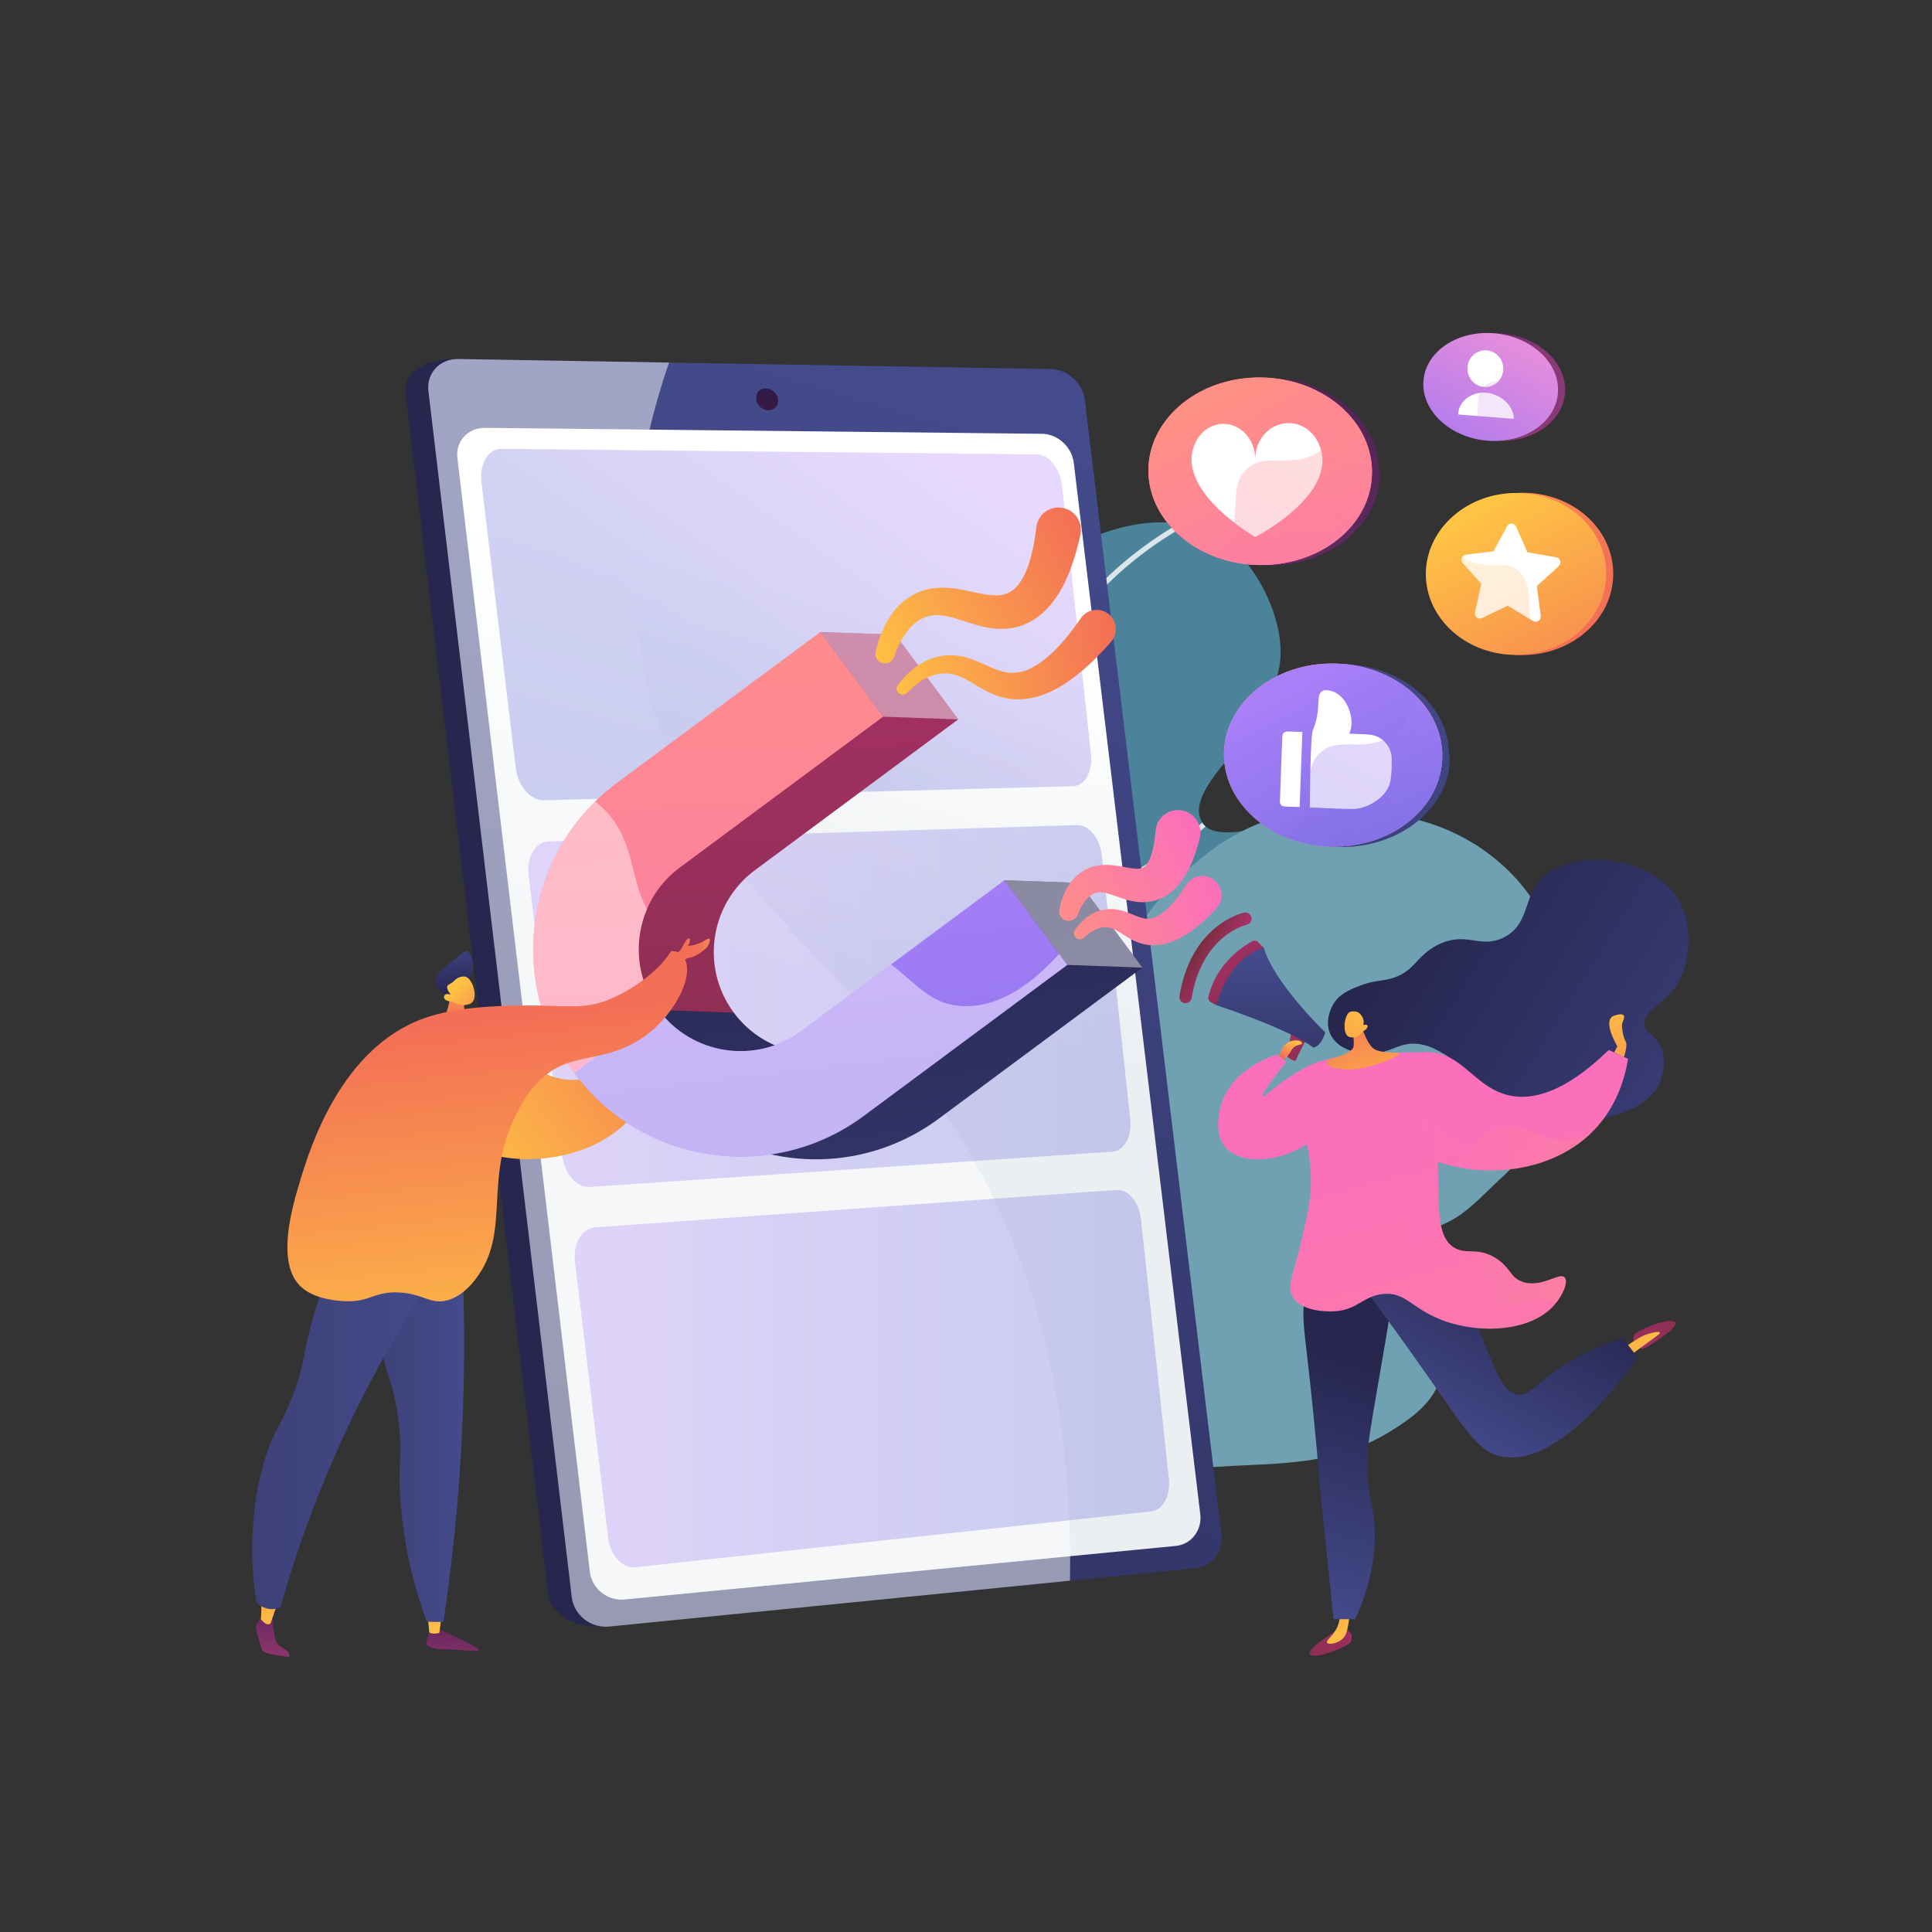 <?xml version="1.0" encoding="utf-8"?>
<!-- Generator: Adobe Illustrator 16.0.0, SVG Export Plug-In . SVG Version: 6.00 Build 0)  -->
<!DOCTYPE svg PUBLIC "-//W3C//DTD SVG 1.1//EN" "http://www.w3.org/Graphics/SVG/1.1/DTD/svg11.dtd">
<svg version="1.1" id="Layer_1" xmlns="http://www.w3.org/2000/svg" xmlns:xlink="http://www.w3.org/1999/xlink" x="0px" y="0px"
	 width="400px" height="400px" viewBox="0 0 400 400" enable-background="new 0 0 400 400" xml:space="preserve">
<rect x="0" y="0" width="400" height="400" fill="#333333" stroke="none"/>
<g>
	<defs>
		<rect id="SVGID_1_" width="400" height="400"/>
	</defs>
	<clipPath id="SVGID_2_">
		<use xlink:href="#SVGID_1_"  overflow="visible"/>
	</clipPath>
	<g clip-path="url(#SVGID_2_)">
		<defs>
			<rect id="SVGID_3_" width="400" height="400"/>
		</defs>
		<clipPath id="SVGID_4_">
			<use xlink:href="#SVGID_3_"  overflow="visible"/>
		</clipPath>
		<path clip-path="url(#SVGID_4_)" fill="#4B839B" d="M264.641,171.166c-1.148,0.102-2.246,0.219-3.25,0.318
			c-3.112,0.303-9.933,2.189-12.281-0.908c-3.878-5.113,5.973-13.781,8.45-17.674c3.068-4.818,6.867-10.182,7.484-16.03
			c0.938-8.901-5.157-20.934-12.68-25.582c-10.375-6.41-24.869-2.048-34.192,4.246c-13.504,9.114-22.992,24.149-26.845,39.853
			c-4.151,16.931,1.574,34.453-0.066,51.609c-2.578,26.967-40.798-7.387-33.331,63.525c1.651,15.653,4.338,32.778,13.131,46.198
			c3.648,5.563,10.941,13.297,18.208,12.849c10.303-0.633,9.844-15.211,13.043-21.941c3.734-7.866,10.255-14.082,17.503-18.73
			c9.212-5.914,19.898-11.2,23.56-22.367c2.38-7.25-1.199-14.717-5.781-20.355c-2.523-3.109-7.903-6.662-7.098-11.242
			c0.671-3.799,6.008-6.59,8.789-8.592c8.562-6.16,16.883-12.797,24.493-20.102c6.834-6.557,18.389-16.504,17.452-27.158
			C280.479,170.508,271.617,170.545,264.641,171.166"/>
	</g>
	<g clip-path="url(#SVGID_2_)">
		<defs>
			<path id="SVGID_5_" d="M218.172,115.537c-13.504,9.114-22.992,24.149-26.844,39.853c-4.152,16.931,1.573,34.453-0.068,51.609
				c-2.578,26.967-40.801-7.387-33.331,63.525c1.651,15.653,4.338,32.778,13.135,46.199c3.645,5.563,10.938,13.296,18.205,12.848
				c10.306-0.633,9.845-15.211,13.043-21.94c3.737-7.867,10.258-14.083,17.503-18.731c9.212-5.914,19.899-11.2,23.563-22.367
				c2.376-7.25-1.202-14.715-5.784-20.355c-2.523-3.109-7.906-6.662-7.098-11.244c0.671-3.797,6.008-6.59,8.788-8.59
				c8.563-6.16,16.884-12.795,24.497-20.102c6.831-6.557,18.386-16.504,17.449-27.158c-0.751-8.574-9.613-8.537-16.587-7.916
				c-1.151,0.1-2.249,0.222-3.25,0.318c-3.115,0.302-9.933,2.189-12.284-0.908c-3.878-5.11,5.973-13.781,8.45-17.672
				c3.069-4.82,6.867-10.184,7.484-16.035c0.938-8.896-5.156-20.932-12.68-25.579c-3.599-2.224-7.695-3.151-11.896-3.151
				C232.558,108.139,224.262,111.426,218.172,115.537"/>
		</defs>
		<clipPath id="SVGID_6_">
			<use xlink:href="#SVGID_5_"  overflow="visible"/>
		</clipPath>
		<g opacity="0.8" clip-path="url(#SVGID_6_)">
			<g>
				<defs>
					<rect id="SVGID_7_" x="160.648" y="99.712" width="104.586" height="248.384"/>
				</defs>
				<clipPath id="SVGID_8_">
					<use xlink:href="#SVGID_7_"  overflow="visible"/>
				</clipPath>
				<path clip-path="url(#SVGID_8_)" fill="#FFFFFF" d="M209.722,348.097c-0.107,0-0.211-0.031-0.304-0.1
					c-17.587-12.563-25.866-31.744-25.306-58.643c0.487-23.45,7.362-48.894,14.011-73.499c5.233-19.377,10.177-37.68,11.077-52.38
					c0.723-11.777,4.085-22.461,9.996-31.754c4.729-7.43,11.086-13.989,18.896-19.496c13.284-9.359,26.37-12.469,26.503-12.5
					c0.278-0.065,0.56,0.111,0.625,0.394c0.066,0.278-0.109,0.561-0.388,0.625c-0.132,0.031-13.047,3.104-26.167,12.359
					c-12.078,8.523-26.815,24.188-28.419,50.437c-0.906,14.805-5.866,33.16-11.114,52.588
					c-13.082,48.422-27.907,103.304,10.895,131.017c0.235,0.17,0.29,0.495,0.122,0.732
					C210.044,348.02,209.886,348.097,209.722,348.097"/>
				<path clip-path="url(#SVGID_8_)" fill="#FFFFFF" d="M210.137,159.5c-0.054,0-0.105-0.008-0.16-0.026
					c-0.141-0.044-3.488-1.162-7.152-5.516c-3.34-3.972-7.587-11.531-8.859-24.992c-0.029-0.287,0.181-0.542,0.47-0.57
					c0.286-0.027,0.542,0.186,0.57,0.473c1.242,13.134,5.342,20.491,8.562,24.347c3.476,4.16,6.701,5.251,6.732,5.262
					c0.273,0.09,0.423,0.387,0.336,0.66C210.563,159.361,210.356,159.5,210.137,159.5"/>
				<path clip-path="url(#SVGID_8_)" fill="#FFFFFF" d="M204.906,192.365c-0.263,0-0.489-0.2-0.52-0.468
					c-0.027-0.288,0.18-0.545,0.469-0.574c0.09-0.009,9.062-0.975,20.819-6.164c10.841-4.782,26.338-14.242,38.604-32.133
					c0.164-0.238,0.49-0.297,0.727-0.133c0.24,0.161,0.3,0.487,0.136,0.725c-12.417,18.111-28.106,27.68-39.083,32.518
					c-11.901,5.244-21.007,6.219-21.097,6.229C204.942,192.365,204.926,192.365,204.906,192.365"/>
				<path clip-path="url(#SVGID_8_)" fill="#FFFFFF" d="M186.03,272.558c-0.057,0-0.116-0.011-0.173-0.03
					c-0.365-0.129-9-3.243-16.14-11.975c-4.191-5.129-6.967-11.131-8.247-17.84c-1.598-8.361-0.863-17.842,2.182-28.182
					c0.082-0.277,0.373-0.436,0.65-0.354c0.276,0.082,0.436,0.373,0.352,0.65c-6.77,22.984-0.558,37.172,5.844,45.025
					c6.949,8.519,15.618,11.657,15.707,11.688c0.272,0.095,0.414,0.393,0.32,0.666C186.447,272.425,186.246,272.558,186.03,272.558"
					/>
				<path clip-path="url(#SVGID_8_)" fill="#FFFFFF" d="M189.073,254.908c-0.258,0-0.484-0.191-0.518-0.455
					c-0.038-0.285,0.163-0.549,0.449-0.586c0.418-0.055,41.931-5.695,52.105-21.404c0.156-0.242,0.48-0.311,0.723-0.154
					c0.242,0.158,0.313,0.48,0.156,0.723c-4.395,6.785-14.637,12.529-30.441,17.074c-11.719,3.369-22.301,4.785-22.404,4.799
					C189.119,254.906,189.094,254.908,189.073,254.908"/>
			</g>
		</g>
	</g>
	<g clip-path="url(#SVGID_2_)">
		<defs>
			<rect id="SVGID_9_" width="400" height="400"/>
		</defs>
		<clipPath id="SVGID_10_">
			<use xlink:href="#SVGID_9_"  overflow="visible"/>
		</clipPath>
		<path clip-path="url(#SVGID_10_)" fill="#70A1B2" d="M321.785,196.016c-3.608-12.994-15.023-22.836-28.082-26.232
			c-7.953-2.067-17.659-2.768-25.77-1.355c-11.406,1.984-20.821,9.426-28.163,18.05c-8.622,10.133-9.431,22.692-12.513,35.167
			c-0.604,2.445-4.591,15.912-7.609,8.02c-4.208-11.006-13.597-9.064-13.598-9.064c-7.346,1.52-12.991,6.914-15.707,13.701
			c-7.255,18.129-5.013,41.68-3.478,60.684c0.72,8.94,1.835,17.831,3.159,26.692c0.328,2.19,1.901,3.99,4.03,4.602
			c2.13,0.612,4.419-0.072,5.859-1.758c1.5-1.75,3.07-3.356,4.521-4.771c13.977-13.599,35.859-15.613,54.323-16.426
			c10.778-0.477,19.661-1.16,29.055-6.949c3.902-2.406,8.145-5.359,9.953-9.755c1.638-3.979,1.957-10.787-0.511-14.483
			c-3.07-4.605-9.885-4.316-13.946-7.709c-6.559-5.48,10.595-9.295,14.048-10.406c5.514-1.771,9.163-6.164,13.289-9.973
			c3.154-2.91,6.116-6.076,8.405-9.723C326.036,223.193,325.177,208.248,321.785,196.016"/>
	</g>
	<g clip-path="url(#SVGID_2_)">
		<defs>
			<path id="SVGID_11_" d="M267.935,168.428c-11.408,1.984-20.822,9.424-28.165,18.05c-8.621,10.133-9.43,22.692-12.509,35.168
				c-0.607,2.443-4.593,15.912-7.612,8.018c-4.208-11.006-13.597-9.064-13.598-9.064c-7.346,1.518-12.994,6.914-15.707,13.701
				c-7.255,18.127-5.012,41.68-3.478,60.684c0.723,8.94,1.835,17.832,3.159,26.692c0.327,2.19,1.901,3.99,4.028,4.602
				c2.13,0.615,4.422-0.072,5.863-1.759c1.498-1.75,3.068-3.355,4.518-4.77c13.977-13.599,35.859-15.612,54.323-16.426
				c10.778-0.478,19.661-1.16,29.055-6.946c3.903-2.406,8.145-5.362,9.953-9.758c1.637-3.977,1.957-10.787-0.508-14.483
				c-3.073-4.608-9.891-4.316-13.948-7.709c-6.557-5.482,10.594-9.295,14.047-10.406c5.511-1.771,9.163-6.166,13.289-9.973
				c3.154-2.908,6.116-6.076,8.405-9.723c6.985-11.133,6.126-26.078,2.733-38.313c-3.607-12.994-15.021-22.834-28.084-26.23
				c-5.111-1.329-10.953-2.094-16.627-2.095C273.925,167.689,270.828,167.924,267.935,168.428"/>
		</defs>
		<clipPath id="SVGID_12_">
			<use xlink:href="#SVGID_11_"  overflow="visible"/>
		</clipPath>
		<g opacity="0.8" clip-path="url(#SVGID_12_)">
			<g>
				<defs>
					<rect id="SVGID_13_" x="187.337" y="167.166" width="154.675" height="163.779"/>
				</defs>
				<clipPath id="SVGID_14_">
					<use xlink:href="#SVGID_13_"  overflow="visible"/>
				</clipPath>
				<path clip-path="url(#SVGID_14_)" fill="#70A1B2" d="M187.861,330.945c-0.077,0-0.152-0.016-0.223-0.05
					c-0.262-0.122-0.374-0.435-0.25-0.696c0.172-0.366,17.476-36.929,41.358-74.404c14.035-22.021,27.563-40.047,40.21-53.578
					c15.854-16.965,30.384-26.89,43.185-29.493c0.284-0.059,0.559,0.124,0.614,0.407c0.061,0.281-0.125,0.56-0.407,0.616
					c-12.582,2.563-26.926,12.379-42.629,29.184c-12.602,13.482-26.09,31.459-40.09,53.426
					c-23.848,37.42-41.125,73.924-41.297,74.288C188.245,330.836,188.057,330.945,187.861,330.945"/>
				<path clip-path="url(#SVGID_14_)" fill="#70A1B2" d="M250.052,226.311c-0.025,0-0.056-0.002-0.083-0.008
					c-0.284-0.045-0.479-0.313-0.434-0.598c0.079-0.494,7.785-49.408,0.133-57.662c-0.195-0.209-0.184-0.541,0.03-0.738
					c0.211-0.197,0.54-0.184,0.736,0.029c7.995,8.624,0.459,56.502,0.133,58.536C250.527,226.127,250.305,226.311,250.052,226.311"
					/>
				<path clip-path="url(#SVGID_14_)" fill="#70A1B2" d="M341.492,200.984c-0.097,0-0.191-0.025-0.277-0.08
					c-20.515-12.82-63.187-6.125-63.616-6.054c-0.286,0.044-0.555-0.149-0.599-0.434c-0.047-0.285,0.146-0.554,0.434-0.6
					c0.108-0.018,10.957-1.744,24.223-1.844c12.276-0.099,29.2,1.225,40.113,8.045c0.243,0.154,0.319,0.477,0.165,0.721
					C341.836,200.898,341.667,200.984,341.492,200.984"/>
				<path clip-path="url(#SVGID_14_)" fill="#70A1B2" d="M205.075,297.551c-0.039,0-0.079-0.004-0.117-0.015
					c-0.282-0.063-0.458-0.345-0.392-0.626c5.598-24.194-15.395-59.467-15.607-59.82c-0.149-0.246-0.069-0.57,0.179-0.719
					c0.247-0.148,0.567-0.068,0.719,0.18c0.053,0.088,5.422,9.057,10.013,20.93c4.252,10.985,8.697,26.788,5.713,39.664
					C205.528,297.387,205.315,297.551,205.075,297.551"/>
				<path clip-path="url(#SVGID_14_)" fill="#70A1B2" d="M222.433,267.448c-0.222,0-0.425-0.141-0.498-0.359
					c-0.088-0.276,0.061-0.571,0.334-0.661c0.188-0.063,19.018-6.238,41.825-10.713c21.089-4.137,49.992-7.623,67.935-0.734
					c0.271,0.104,0.405,0.406,0.303,0.674c-0.104,0.271-0.405,0.406-0.675,0.303c-17.715-6.801-46.409-3.326-67.362,0.785
					c-22.743,4.461-41.513,10.617-41.697,10.677C222.542,267.438,222.487,267.448,222.433,267.448"/>
			</g>
		</g>
	</g>
	<g clip-path="url(#SVGID_2_)">
		<defs>
			<path id="SVGID_15_" d="M83.959,81.408l29.508,248.378c0.445,3.726,4.371,7.39,11.542,6.944l117.071-12.853
				c3.383-0.335,5.797-3.476,5.375-6.979L219.348,83.276c-0.421-3.485-3.554-6.383-6.97-6.438L94.24,74.35
				C87.038,74.35,83.518,77.702,83.959,81.408"/>
		</defs>
		<clipPath id="SVGID_16_">
			<use xlink:href="#SVGID_15_"  overflow="visible"/>
		</clipPath>
		
			<linearGradient id="SVGID_17_" gradientUnits="userSpaceOnUse" x1="100.764" y1="300.181" x2="102.764" y2="300.181" gradientTransform="matrix(-23.068 2.517 2.517 23.068 1734.008 -6972.417)">
			<stop  offset="0" style="stop-color:#444B8C"/>
			<stop  offset="0.996" style="stop-color:#26264F"/>
			<stop  offset="1" style="stop-color:#26264F"/>
		</linearGradient>
		<polygon clip-path="url(#SVGID_16_)" fill="url(#SVGID_17_)" points="276.211,334.086 85.451,354.895 55.184,77.441 
			245.942,56.631 		"/>
	</g>
	<g clip-path="url(#SVGID_2_)">
		<defs>
			<path id="SVGID_18_" d="M88.705,80.982l29.673,249.663c0.447,3.745,3.933,6.498,7.738,6.117l121.372-12.086
				c3.393-0.336,5.814-3.492,5.392-7.01L224.614,82.874c-0.419-3.5-3.563-6.414-7-6.469l-122.71-2.072
				c-0.04-0.002-0.08-0.002-0.121-0.002C90.998,74.33,88.266,77.298,88.705,80.982"/>
		</defs>
		<clipPath id="SVGID_19_">
			<use xlink:href="#SVGID_18_"  overflow="visible"/>
		</clipPath>
		
			<linearGradient id="SVGID_20_" gradientUnits="userSpaceOnUse" x1="99.72" y1="299.938" x2="101.72" y2="299.938" gradientTransform="matrix(-57.041 194.193 194.193 57.041 -52351.34 -36390.188)">
			<stop  offset="0" style="stop-color:#444B8C"/>
			<stop  offset="0.996" style="stop-color:#26264F"/>
			<stop  offset="1" style="stop-color:#26264F"/>
		</linearGradient>
		<polygon clip-path="url(#SVGID_19_)" fill="url(#SVGID_20_)" points="324.367,95.205 240.192,381.77 17.201,316.269 
			101.374,29.703 		"/>
	</g>
	<g clip-path="url(#SVGID_2_)">
		<defs>
			<path id="SVGID_21_" d="M94.698,94.82l27.425,230.629c0.414,3.484,3.653,6.055,7.192,5.711l114.143-11.095
				c3.18-0.311,5.446-3.253,5.051-6.545L222.313,95.824c-0.394-3.272-3.332-5.979-6.544-6.01l-115.317-1.23c-0.024,0-0.045,0-0.07,0
				C96.846,88.584,94.287,91.376,94.698,94.82"/>
		</defs>
		<clipPath id="SVGID_22_">
			<use xlink:href="#SVGID_21_"  overflow="visible"/>
		</clipPath>
		
			<linearGradient id="SVGID_23_" gradientUnits="userSpaceOnUse" x1="99.428" y1="300.152" x2="101.427" y2="300.152" gradientTransform="matrix(20.683 -72.782 -72.782 -20.683 19941.969 13721.124)">
			<stop  offset="0" style="stop-color:#EBEFF2"/>
			<stop  offset="0.494" style="stop-color:#EBEFF2"/>
			<stop  offset="1" style="stop-color:#FFFFFF"/>
		</linearGradient>
		<polygon clip-path="url(#SVGID_22_)" fill="url(#SVGID_23_)" points="30.413,313.354 105.838,47.928 312.777,106.736 
			237.352,372.159 		"/>
	</g>
	<g clip-path="url(#SVGID_2_)">
		<defs>
			<path id="SVGID_24_" d="M156.545,82.652c0.152,1.25,1.294,2.279,2.552,2.295c1.259,0.015,2.155-0.984,2.006-2.235
				c-0.149-1.249-1.289-2.277-2.548-2.296c-0.011,0-0.02,0-0.03,0C157.284,80.416,156.398,81.408,156.545,82.652"/>
		</defs>
		<clipPath id="SVGID_25_">
			<use xlink:href="#SVGID_24_"  overflow="visible"/>
		</clipPath>
		
			<linearGradient id="SVGID_26_" gradientUnits="userSpaceOnUse" x1="99.728" y1="299.795" x2="101.697" y2="299.795" gradientTransform="matrix(-67.039 181.564 181.564 67.039 -47584.281 -38131.309)">
			<stop  offset="0" style="stop-color:#311944"/>
			<stop  offset="1" style="stop-color:#893976"/>
		</linearGradient>
		<polygon clip-path="url(#SVGID_25_)" fill="url(#SVGID_26_)" points="162.729,80.961 160.669,86.539 154.92,84.417 156.98,78.838 
					"/>
	</g>
	<g clip-path="url(#SVGID_2_)">
		<defs>
			<rect id="SVGID_27_" width="400" height="400"/>
		</defs>
		<clipPath id="SVGID_28_">
			<use xlink:href="#SVGID_27_"  overflow="visible"/>
		</clipPath>
		<g opacity="0.5" clip-path="url(#SVGID_28_)">
			<g>
				<defs>
					<rect id="SVGID_29_" x="88.658" y="74.33" width="132.905" height="262.47"/>
				</defs>
				<clipPath id="SVGID_30_">
					<use xlink:href="#SVGID_29_"  overflow="visible"/>
				</clipPath>
				<path clip-path="url(#SVGID_30_)" fill="#FFFFFF" d="M202.581,241.957c-23.37-43.205-58.279-56.134-68.788-100.662
					c-5.68-24.066-1.81-47.104,4.708-66.227l-43.598-0.737c-3.848-0.063-6.644,2.929-6.201,6.652l29.674,249.663
					c0.446,3.745,3.934,6.498,7.738,6.117l95.411-9.497C222.229,288.552,212.996,261.217,202.581,241.957"/>
			</g>
		</g>
		<g opacity="0.3" clip-path="url(#SVGID_28_)">
			<g>
				<defs>
					<rect id="SVGID_31_" x="99.611" y="92.928" width="126.315" height="72.758"/>
				</defs>
				<clipPath id="SVGID_32_">
					<use xlink:href="#SVGID_31_"  overflow="visible"/>
				</clipPath>
				<g clip-path="url(#SVGID_32_)">
					<defs>
						<path id="SVGID_33_" d="M222.152,162.779l-109.576,2.907c-2.746,0.072-5.348-2.947-5.804-6.75L99.68,99.854
							c-0.462-3.854,1.422-6.955,4.202-6.926l110.849,1.148c2.469,0.025,4.782,2.98,5.172,6.6l5.97,55.517
							C226.258,159.766,224.594,162.712,222.152,162.779"/>
					</defs>
					<clipPath id="SVGID_34_">
						<use xlink:href="#SVGID_33_"  overflow="visible"/>
					</clipPath>
					
						<linearGradient id="SVGID_35_" gradientUnits="userSpaceOnUse" x1="98.654" y1="298.834" x2="100.655" y2="298.834" gradientTransform="matrix(-17.338 24.685 24.685 17.338 -5477.777 -7523.877)">
						<stop  offset="0" style="stop-color:#AA80F9"/>
						<stop  offset="0.996" style="stop-color:#6165D7"/>
						<stop  offset="1" style="stop-color:#6165D7"/>
					</linearGradient>
					<polygon clip-path="url(#SVGID_34_)" fill="url(#SVGID_35_)" points="260.527,116.967 184.289,225.51 64.949,141.688 
						141.186,33.146 					"/>
				</g>
			</g>
		</g>
		<g opacity="0.3" clip-path="url(#SVGID_28_)">
			<g>
				<defs>
					<rect id="SVGID_36_" x="118.979" y="246.352" width="123.081" height="78.148"/>
				</defs>
				<clipPath id="SVGID_37_">
					<use xlink:href="#SVGID_36_"  overflow="visible"/>
				</clipPath>
				<g clip-path="url(#SVGID_37_)">
					<defs>
						<path id="SVGID_38_" d="M238.37,312.918l-106.822,11.562c-2.672,0.289-5.205-2.453-5.646-6.132l-6.857-57.129
							c-0.446-3.725,1.39-6.904,4.097-7.098l108.038-7.762c2.41-0.172,4.664,2.531,5.043,6.037l5.782,53.787
							C242.379,309.646,240.754,312.66,238.37,312.918"/>
					</defs>
					<clipPath id="SVGID_39_">
						<use xlink:href="#SVGID_38_"  overflow="visible"/>
					</clipPath>
					
						<linearGradient id="SVGID_40_" gradientUnits="userSpaceOnUse" x1="99.342" y1="299.305" x2="101.342" y2="299.305" gradientTransform="matrix(61.54 0 0 -61.54 -5994.545 18704.795)">
						<stop  offset="0" style="stop-color:#AA80F9"/>
						<stop  offset="0.996" style="stop-color:#6165D7"/>
						<stop  offset="1" style="stop-color:#6165D7"/>
					</linearGradient>
					<rect x="118.6" y="246.188" clip-path="url(#SVGID_39_)" fill="url(#SVGID_40_)" width="123.779" height="78.581"/>
				</g>
			</g>
		</g>
		<g opacity="0.3" clip-path="url(#SVGID_28_)">
			<g>
				<defs>
					<rect id="SVGID_41_" x="109.377" y="170.822" width="124.682" height="74.932"/>
				</defs>
				<clipPath id="SVGID_42_">
					<use xlink:href="#SVGID_41_"  overflow="visible"/>
				</clipPath>
				<g clip-path="url(#SVGID_42_)">
					<defs>
						<path id="SVGID_43_" d="M230.325,238.441l-108.183,7.305c-2.71,0.182-5.276-2.697-5.726-6.436l-6.969-58.094
							c-0.455-3.789,1.403-6.929,4.145-7.012l109.429-3.38c2.44-0.076,4.725,2.752,5.107,6.311l5.876,54.642
							C234.383,235.297,232.738,238.277,230.325,238.441"/>
					</defs>
					<clipPath id="SVGID_44_">
						<use xlink:href="#SVGID_43_"  overflow="visible"/>
					</clipPath>
					
						<linearGradient id="SVGID_45_" gradientUnits="userSpaceOnUse" x1="99.273" y1="299.934" x2="101.273" y2="299.934" gradientTransform="matrix(62.34 0 0 -62.34 -6079.343 18906.312)">
						<stop  offset="0" style="stop-color:#AA80F9"/>
						<stop  offset="0.996" style="stop-color:#6165D7"/>
						<stop  offset="1" style="stop-color:#6165D7"/>
					</linearGradient>
					<rect x="108.992" y="170.748" clip-path="url(#SVGID_44_)" fill="url(#SVGID_45_)" width="125.391" height="75.18"/>
				</g>
			</g>
		</g>
	</g>
	<g clip-path="url(#SVGID_2_)">
		<defs>
			<polygon id="SVGID_46_" points="132.956,216.693 134.525,219.697 135.975,219.697 132.956,212.59 			"/>
		</defs>
		<clipPath id="SVGID_47_">
			<use xlink:href="#SVGID_46_"  overflow="visible"/>
		</clipPath>
		
			<linearGradient id="SVGID_48_" gradientUnits="userSpaceOnUse" x1="77.805" y1="294.656" x2="79.804" y2="294.656" gradientTransform="matrix(1.51 0 0 -1.51 15.445 661.17)">
			<stop  offset="0" style="stop-color:#FFC444"/>
			<stop  offset="0.996" style="stop-color:#F36F56"/>
			<stop  offset="1" style="stop-color:#F36F56"/>
		</linearGradient>
		<rect x="132.956" y="212.59" clip-path="url(#SVGID_47_)" fill="url(#SVGID_48_)" width="3.02" height="7.107"/>
	</g>
	<g clip-path="url(#SVGID_2_)">
		<defs>
			<path id="SVGID_49_" d="M98.756,216.543c-5.141,1.848-8.432,10.506-6.121,15.902c3.529,8.234,20.607,10.074,31.869,3.803
				c7.693-4.279,11.126-11.48,12.4-14.625c-0.202-0.873-0.638-2.109-1.711-2.818c-3.3-2.188-8.003,3.629-14.723,4.631
				c-4.871,0.729-8.544-1.412-11.791-3.547c-2.806-1.85-5.292-3.695-7.958-3.695C100.08,216.193,99.426,216.303,98.756,216.543"/>
		</defs>
		<clipPath id="SVGID_50_">
			<use xlink:href="#SVGID_49_"  overflow="visible"/>
		</clipPath>
		
			<linearGradient id="SVGID_51_" gradientUnits="userSpaceOnUse" x1="98.295" y1="300.38" x2="100.295" y2="300.38" gradientTransform="matrix(26.074 -19.555 -19.555 -26.074 3405.198 9998.296)">
			<stop  offset="0" style="stop-color:#FFC444"/>
			<stop  offset="0.996" style="stop-color:#F36F56"/>
			<stop  offset="1" style="stop-color:#F36F56"/>
		</linearGradient>
		<polygon clip-path="url(#SVGID_50_)" fill="url(#SVGID_51_)" points="77.688,225.672 120.135,193.836 149.541,233.043 
			107.092,264.879 		"/>
	</g>
	<g clip-path="url(#SVGID_2_)">
		<defs>
			<path id="SVGID_52_" d="M143.284,162.638c-9.206,6.828-15.2,16.833-16.879,28.173c-1.679,11.337,1.157,22.652,7.985,31.857
				l17.535-13.008c-6.928-9.334-4.969-22.564,4.367-29.49l42.094-31.23l-13.009-17.534l-15.543-0.553L143.284,162.638z"/>
		</defs>
		<clipPath id="SVGID_53_">
			<use xlink:href="#SVGID_52_"  overflow="visible"/>
		</clipPath>
		
			<linearGradient id="SVGID_54_" gradientUnits="userSpaceOnUse" x1="99.493" y1="299.789" x2="101.493" y2="299.789" gradientTransform="matrix(3.433 90.596 90.596 -3.433 -27342.367 -7874.908)">
			<stop  offset="0" style="stop-color:#AB316D"/>
			<stop  offset="1" style="stop-color:#792D3D"/>
		</linearGradient>
		<polygon clip-path="url(#SVGID_53_)" fill="url(#SVGID_54_)" points="198.28,128.066 201.859,222.537 124.832,225.455 
			121.252,130.986 		"/>
	</g>
	<g clip-path="url(#SVGID_2_)">
		<defs>
			<path id="SVGID_55_" d="M181.414,214.029c-9.336,6.928-22.566,4.967-29.49-4.369l-15.547-0.553l-1.988,13.561
				c6.831,9.203,16.836,15.197,28.177,16.879c11.337,1.682,22.65-1.156,31.855-7.984l42.091-31.23l-13.008-17.533l-15.54-0.553
				L181.414,214.029z"/>
		</defs>
		<clipPath id="SVGID_56_">
			<use xlink:href="#SVGID_55_"  overflow="visible"/>
		</clipPath>
		
			<linearGradient id="SVGID_57_" gradientUnits="userSpaceOnUse" x1="99.833" y1="299.916" x2="101.832" y2="299.916" gradientTransform="matrix(11.34 92.743 92.743 -11.34 -28766.598 -5686.882)">
			<stop  offset="0" style="stop-color:#26264F"/>
			<stop  offset="0.004" style="stop-color:#26264F"/>
			<stop  offset="1" style="stop-color:#444B8C"/>
		</linearGradient>
		<polygon clip-path="url(#SVGID_56_)" fill="url(#SVGID_57_)" points="235.011,169.943 243.62,240.359 135.895,253.531 
			127.284,183.115 		"/>
	</g>
	<g clip-path="url(#SVGID_2_)">
		<defs>
			<path id="SVGID_58_" d="M165.87,213.477c-9.333,6.928-22.563,4.965-29.492-4.369l-17.532,13.006
				c6.83,9.205,16.836,15.201,28.174,16.881c11.338,1.68,22.655-1.158,31.858-7.988l42.094-31.227l-13.007-17.533L165.87,213.477z"
				/>
		</defs>
		<clipPath id="SVGID_59_">
			<use xlink:href="#SVGID_58_"  overflow="visible"/>
		</clipPath>
		
			<linearGradient id="SVGID_60_" gradientUnits="userSpaceOnUse" x1="99.828" y1="299.825" x2="101.828" y2="299.825" gradientTransform="matrix(10.818 88.473 88.473 -10.818 -27441.137 -5415.283)">
			<stop  offset="0" style="stop-color:#AA80F9"/>
			<stop  offset="0.996" style="stop-color:#6165D7"/>
			<stop  offset="1" style="stop-color:#6165D7"/>
		</linearGradient>
		<polygon clip-path="url(#SVGID_59_)" fill="url(#SVGID_60_)" points="219.465,169.943 228.011,239.813 120.35,252.977 
			111.807,183.107 		"/>
	</g>
	<g clip-path="url(#SVGID_2_)">
		<defs>
			<path id="SVGID_61_" d="M127.74,162.084c-9.204,6.828-15.199,16.834-16.878,28.172c-1.682,11.34,1.156,22.652,7.984,31.857
				l17.532-13.006c-6.926-9.335-4.965-22.566,4.37-29.492l42.092-31.23l-13.006-17.532L127.74,162.084z"/>
		</defs>
		<clipPath id="SVGID_62_">
			<use xlink:href="#SVGID_61_"  overflow="visible"/>
		</clipPath>
		
			<linearGradient id="SVGID_63_" gradientUnits="userSpaceOnUse" x1="99.487" y1="299.699" x2="101.488" y2="299.699" gradientTransform="matrix(3.39 89.451 89.451 -3.39 -27002.307 -7773.052)">
			<stop  offset="0" style="stop-color:#FF9085"/>
			<stop  offset="1" style="stop-color:#FB6FBB"/>
		</linearGradient>
		<polygon clip-path="url(#SVGID_62_)" fill="url(#SVGID_63_)" points="182.734,128.066 186.293,221.982 109.285,224.902 
			105.727,130.986 		"/>
	</g>
	<g clip-path="url(#SVGID_2_)">
		<defs>
			<rect id="SVGID_64_" width="400" height="400"/>
		</defs>
		<clipPath id="SVGID_65_">
			<use xlink:href="#SVGID_64_"  overflow="visible"/>
		</clipPath>
		<g opacity="0.45" clip-path="url(#SVGID_65_)">
			<g>
				<defs>
					<rect id="SVGID_66_" x="169.833" y="130.852" width="28.552" height="18.087"/>
				</defs>
				<clipPath id="SVGID_67_">
					<use xlink:href="#SVGID_66_"  overflow="visible"/>
				</clipPath>
				<path clip-path="url(#SVGID_67_)" fill="#FFFFFF" d="M169.833,130.854c0.646,0.871,13.008,17.532,13.008,17.532l15.544,0.554
					l-13.008-17.535L169.833,130.854z"/>
			</g>
		</g>
		<g opacity="0.45" clip-path="url(#SVGID_65_)">
			<g>
				<defs>
					<rect id="SVGID_68_" x="207.965" y="182.246" width="28.548" height="18.084"/>
				</defs>
				<clipPath id="SVGID_69_">
					<use xlink:href="#SVGID_68_"  overflow="visible"/>
				</clipPath>
				<polygon clip-path="url(#SVGID_69_)" fill="#FFFFFF" points="207.964,182.246 220.972,199.779 236.516,200.332 223.505,182.798 
									"/>
			</g>
		</g>
		<g opacity="0.45" clip-path="url(#SVGID_65_)">
			<g>
				<defs>
					<rect id="SVGID_70_" x="110.389" y="165.939" width="110.583" height="73.526"/>
				</defs>
				<clipPath id="SVGID_71_">
					<use xlink:href="#SVGID_70_"  overflow="visible"/>
				</clipPath>
				<path clip-path="url(#SVGID_71_)" fill="#FFFFFF" d="M199.458,208.305c-6.742-0.246-9.531-4.521-14.977-8.635l-18.612,13.807
					c-9.333,6.926-22.563,4.965-29.492-4.369c-4.629-6.242-5.288-14.225-2.426-20.898c-3.704-6.471-2.364-14.954-9.759-21.477
					c-0.316-0.281-0.64-0.542-0.968-0.796c-6.647,6.508-10.977,14.958-12.363,24.32c-1.68,11.339,1.156,22.652,7.986,31.857
					c6.828,9.205,16.834,15.201,28.172,16.881c11.341,1.68,22.652-1.158,31.858-7.986l42.094-31.232l-1.695-2.284
					C214.035,203.309,207.216,208.586,199.458,208.305"/>
			</g>
		</g>
	</g>
	<g clip-path="url(#SVGID_2_)">
		<defs>
			<path id="SVGID_72_" d="M214.555,109.168l-0.003,0.016c-0.234,1.996-0.556,3.956-1.031,5.797
				c-0.057,0.232-0.111,0.466-0.177,0.689l-0.207,0.664c-0.126,0.457-0.293,0.868-0.445,1.292c-0.074,0.219-0.164,0.414-0.25,0.614
				c-0.087,0.195-0.171,0.406-0.262,0.598c-0.191,0.371-0.371,0.76-0.583,1.092c-0.412,0.689-0.859,1.294-1.343,1.764
				c-0.484,0.476-1,0.831-1.582,1.098c-0.574,0.271-1.219,0.409-1.973,0.466c-0.762,0.042-1.626-0.02-2.571-0.168
				c-0.952-0.152-1.964-0.373-3.05-0.604c-1.088-0.232-2.234-0.48-3.474-0.641c-1.235-0.158-2.563-0.244-3.938-0.098
				c-0.685,0.058-1.379,0.2-2.056,0.375c-0.339,0.101-0.677,0.201-1.007,0.327c-0.324,0.129-0.656,0.25-0.965,0.41
				c-1.255,0.599-2.392,1.403-3.348,2.333c-0.959,0.929-1.746,1.968-2.393,3.042c-1.294,2.156-2.063,4.436-2.604,6.686
				c-0.229,0.977,0.307,1.998,1.276,2.338c1.038,0.36,2.168-0.186,2.529-1.219l0.008-0.025c0.672-1.922,1.528-3.737,2.646-5.216
				c0.555-0.737,1.172-1.385,1.837-1.903c0.666-0.523,1.381-0.908,2.124-1.172c0.37-0.134,0.749-0.216,1.126-0.287
				c0.384-0.048,0.767-0.092,1.172-0.077c0.795-0.003,1.655,0.135,2.559,0.348c1.823,0.427,3.81,1.215,6.161,1.848
				c1.18,0.31,2.479,0.571,3.896,0.648c1.415,0.061,2.963-0.07,4.442-0.542c1.469-0.457,2.87-1.203,4.058-2.125
				c1.188-0.919,2.165-1.989,2.992-3.087c0.431-0.548,0.778-1.111,1.143-1.676c0.175-0.283,0.327-0.565,0.49-0.851
				c0.158-0.285,0.325-0.572,0.461-0.857c0.278-0.572,0.57-1.148,0.802-1.723l0.37-0.863c0.111-0.287,0.213-0.574,0.325-0.862
				c0.852-2.306,1.465-4.607,1.977-6.901c0.034-0.147,0.06-0.307,0.078-0.463c0.301-2.544-1.519-4.848-4.065-5.147
				c-0.182-0.023-0.364-0.033-0.544-0.033C216.839,105.074,214.833,106.81,214.555,109.168"/>
		</defs>
		<clipPath id="SVGID_73_">
			<use xlink:href="#SVGID_72_"  overflow="visible"/>
		</clipPath>
		
			<linearGradient id="SVGID_74_" gradientUnits="userSpaceOnUse" x1="100.155" y1="301.356" x2="102.155" y2="301.356" gradientTransform="matrix(23.745 -11.412 -11.412 -23.745 1238.211 8432.269)">
			<stop  offset="0" style="stop-color:#FFC444"/>
			<stop  offset="0.996" style="stop-color:#F36F56"/>
			<stop  offset="1" style="stop-color:#F36F56"/>
		</linearGradient>
		<polygon clip-path="url(#SVGID_73_)" fill="url(#SVGID_74_)" points="168.357,111.182 215.996,88.284 236.773,131.513 
			189.134,154.409 		"/>
	</g>
	<g clip-path="url(#SVGID_2_)">
		<defs>
			<path id="SVGID_75_" d="M223.785,127.98l-0.038,0.052c-2.087,3.02-4.377,5.891-6.984,8.095c-1.299,1.098-2.681,1.984-4.086,2.56
				c-0.703,0.268-1.411,0.467-2.119,0.559c-0.714,0.098-1.421,0.076-2.162-0.038c-0.372-0.066-0.751-0.148-1.141-0.262
				c-0.392-0.115-0.786-0.25-1.196-0.406c-0.82-0.319-1.676-0.712-2.594-1.123c-0.921-0.406-1.902-0.832-2.977-1.162
				c-0.534-0.168-1.092-0.312-1.666-0.414c-0.573-0.104-1.161-0.174-1.75-0.186c-0.591-0.017-1.184,0.008-1.762,0.088
				c-0.292,0.035-0.573,0.09-0.856,0.144c-0.283,0.06-0.559,0.137-0.836,0.206c-1.103,0.316-2.141,0.792-3.081,1.369
				c-0.944,0.575-1.798,1.258-2.56,1.996c-0.77,0.735-1.452,1.532-2.074,2.356c-0.379,0.498-0.331,1.215,0.133,1.66
				c0.5,0.481,1.294,0.466,1.773-0.037l0.01-0.01c0.635-0.664,1.307-1.281,2.018-1.816c0.706-0.542,1.452-1,2.222-1.352
				c0.771-0.354,1.56-0.604,2.359-0.734c0.2-0.022,0.398-0.055,0.599-0.071c0.199-0.012,0.398-0.033,0.594-0.029
				c0.394-0.008,0.777,0.025,1.16,0.082c1.527,0.223,2.986,0.979,4.616,1.951c0.815,0.481,1.679,1.008,2.625,1.512
				c0.479,0.251,0.982,0.492,1.503,0.717c0.527,0.223,1.081,0.423,1.653,0.595c1.155,0.333,2.406,0.527,3.644,0.517
				c1.239-0.005,2.456-0.188,3.62-0.479c2.31-0.627,4.369-1.674,6.212-2.883c1.844-1.212,3.488-2.59,5.035-4.025l1.144-1.09
				l1.087-1.125c0.18-0.186,0.367-0.372,0.539-0.563l0.522-0.575l1.039-1.154c0.104-0.123,0.22-0.267,0.313-0.398
				c1.251-1.806,0.799-4.283-1.006-5.534c-0.688-0.478-1.479-0.707-2.259-0.707C225.8,126.268,224.559,126.866,223.785,127.98"/>
		</defs>
		<clipPath id="SVGID_76_">
			<use xlink:href="#SVGID_75_"  overflow="visible"/>
		</clipPath>
		
			<linearGradient id="SVGID_77_" gradientUnits="userSpaceOnUse" x1="99.892" y1="301.283" x2="101.893" y2="301.283" gradientTransform="matrix(24.283 -4.978 -4.978 -24.283 -743.576 7954.111)">
			<stop  offset="0" style="stop-color:#FFC444"/>
			<stop  offset="0.996" style="stop-color:#F36F56"/>
			<stop  offset="1" style="stop-color:#F36F56"/>
		</linearGradient>
		<polygon clip-path="url(#SVGID_76_)" fill="url(#SVGID_77_)" points="181.877,127.016 229.716,117.209 235.222,144.063 
			187.38,153.869 		"/>
	</g>
	<g clip-path="url(#SVGID_2_)">
		<defs>
			<path id="SVGID_78_" d="M239.247,171.994c-0.095,1.199-0.243,2.367-0.47,3.439c-0.227,1.064-0.538,2.057-0.905,2.76
				c-0.18,0.359-0.361,0.652-0.533,0.863c-0.178,0.218-0.336,0.369-0.537,0.503c-0.192,0.129-0.431,0.219-0.781,0.278
				c-0.356,0.047-0.821,0.047-1.372-0.018c-0.555-0.064-1.177-0.178-1.875-0.307s-1.449-0.271-2.292-0.363
				c-0.838-0.09-1.759-0.133-2.731-0.016c-0.481,0.049-0.977,0.16-1.457,0.292c-0.48,0.146-0.954,0.322-1.397,0.548
				c-0.884,0.44-1.674,1.02-2.33,1.682c-0.656,0.66-1.186,1.385-1.608,2.124c-0.845,1.482-1.312,3-1.629,4.476
				c-0.2,0.937,0.302,1.91,1.224,2.269c1.023,0.395,2.178-0.111,2.57-1.136l0.019-0.04c0.448-1.148,1.004-2.203,1.672-3.008
				c0.332-0.399,0.688-0.734,1.051-0.981c0.366-0.254,0.738-0.418,1.109-0.523c0.368-0.102,0.72-0.125,1.121-0.092
				c0.395,0.029,0.847,0.124,1.354,0.268c1.025,0.286,2.242,0.813,3.806,1.273c0.785,0.223,1.681,0.423,2.694,0.496
				c1.013,0.061,2.156-0.021,3.25-0.355c1.091-0.32,2.135-0.863,3.013-1.525s1.59-1.42,2.188-2.186
				c0.309-0.386,0.559-0.77,0.824-1.163c0.124-0.192,0.23-0.387,0.348-0.583c0.113-0.191,0.231-0.39,0.328-0.582
				c0.199-0.386,0.409-0.78,0.574-1.164l0.259-0.581c0.084-0.191,0.155-0.381,0.233-0.573c0.605-1.534,1.047-3.044,1.418-4.541
				l0.019-0.066c0.055-0.233,0.095-0.475,0.114-0.721c0.207-2.561-1.7-4.799-4.261-5.006c-0.126-0.012-0.252-0.016-0.377-0.016
				C241.479,167.72,239.445,169.564,239.247,171.994"/>
		</defs>
		<clipPath id="SVGID_79_">
			<use xlink:href="#SVGID_78_"  overflow="visible"/>
		</clipPath>
		
			<linearGradient id="SVGID_80_" gradientUnits="userSpaceOnUse" x1="100.53" y1="300.138" x2="102.53" y2="300.138" gradientTransform="matrix(16.477 -7.92 -7.92 -16.477 936.237 5929.755)">
			<stop  offset="0" style="stop-color:#FF9085"/>
			<stop  offset="1" style="stop-color:#FB6FBB"/>
		</linearGradient>
		<polygon clip-path="url(#SVGID_79_)" fill="url(#SVGID_80_)" points="210.067,172.073 243.168,156.166 257.778,186.566 
			224.68,202.475 		"/>
	</g>
	<g clip-path="url(#SVGID_2_)">
		<defs>
			<path id="SVGID_81_" d="M245.574,183.209l-0.009,0.012c-1.195,1.886-2.511,3.668-3.952,5.011
				c-0.718,0.668-1.457,1.195-2.173,1.55c-0.357,0.161-0.706,0.29-1.055,0.366c-0.086,0.012-0.175,0.029-0.264,0.045
				c-0.087,0.007-0.174,0.015-0.266,0.026c-0.067-0.003-0.133-0.003-0.197,0c-0.116,0.001-0.234,0.004-0.358-0.019
				c-0.195-0.004-0.406-0.053-0.621-0.094c-0.227-0.063-0.448-0.112-0.699-0.202c-0.238-0.074-0.507-0.185-0.767-0.283l-0.859-0.345
				c-0.601-0.242-1.245-0.507-1.987-0.712c-0.734-0.202-1.531-0.362-2.356-0.358c-0.82,0.001-1.631,0.118-2.375,0.352
				c-0.75,0.234-1.448,0.574-2.069,0.977c-1.257,0.813-2.215,1.866-2.985,2.954c-0.35,0.484-0.311,1.162,0.117,1.604
				c0.484,0.498,1.281,0.514,1.778,0.03l0.019-0.017c0.802-0.779,1.685-1.413,2.591-1.773c0.453-0.18,0.906-0.297,1.349-0.344
				c0.451-0.043,0.878-0.006,1.279,0.07c0.799,0.174,1.579,0.616,2.571,1.26l0.78,0.498c0.282,0.172,0.557,0.348,0.88,0.523
				c0.301,0.176,0.653,0.342,0.996,0.508c0.368,0.154,0.733,0.313,1.141,0.429c0.395,0.139,0.827,0.215,1.25,0.305
				c0.219,0.031,0.437,0.055,0.655,0.082c0.216,0.016,0.435,0.027,0.656,0.035c0.875,0.012,1.735-0.101,2.549-0.289
				c1.623-0.402,3.045-1.09,4.303-1.871c1.259-0.786,2.369-1.668,3.415-2.583l0.77-0.695l0.731-0.711
				c0.25-0.241,0.483-0.482,0.717-0.726l0.696-0.73c0.171-0.184,0.344-0.398,0.483-0.615c1.18-1.861,0.626-4.324-1.233-5.505
				c-0.663-0.419-1.399-0.618-2.132-0.618C247.622,181.357,246.332,182.012,245.574,183.209"/>
		</defs>
		<clipPath id="SVGID_82_">
			<use xlink:href="#SVGID_81_"  overflow="visible"/>
		</clipPath>
		
			<linearGradient id="SVGID_83_" gradientUnits="userSpaceOnUse" x1="100.599" y1="300.144" x2="102.599" y2="300.144" gradientTransform="matrix(16.708 -3.425 -3.425 -16.708 -433.585 5551.769)">
			<stop  offset="0" style="stop-color:#FF9085"/>
			<stop  offset="1" style="stop-color:#FB6FBB"/>
		</linearGradient>
		<polygon clip-path="url(#SVGID_82_)" fill="url(#SVGID_83_)" points="219.409,181.935 252.227,175.208 256.31,195.133 
			223.492,201.859 		"/>
	</g>
	<g clip-path="url(#SVGID_2_)">
		<defs>
			<path id="SVGID_84_" d="M141.326,195.947c-1.042,2.063-2.104,1.493-2.104,1.493l1.016,2.109c0,0,1.987-1.267,2.755-1.319
				c0.768-0.059,3.182-1.604,3.578-2.381c0.396-0.775,0.919-2.186-0.604-1.168c-1.523,1.019-3.542,1.17-3.542,1.17
				s0.56-0.867,0.404-1.371c-0.042-0.141-0.115-0.215-0.212-0.215C142.361,194.266,141.917,194.776,141.326,195.947"/>
		</defs>
		<clipPath id="SVGID_85_">
			<use xlink:href="#SVGID_84_"  overflow="visible"/>
		</clipPath>
		
			<linearGradient id="SVGID_86_" gradientUnits="userSpaceOnUse" x1="102.544" y1="297.719" x2="104.544" y2="297.719" gradientTransform="matrix(-5.781 3.266 3.266 5.781 -224.066 -1866.23)">
			<stop  offset="0" style="stop-color:#FFC444"/>
			<stop  offset="0.996" style="stop-color:#F36F56"/>
			<stop  offset="1" style="stop-color:#F36F56"/>
		</linearGradient>
		<polygon clip-path="url(#SVGID_85_)" fill="url(#SVGID_86_)" points="150.01,198.126 141.223,203.09 136.701,195.088 
			145.49,190.123 		"/>
	</g>
	<g clip-path="url(#SVGID_2_)">
		<defs>
			<path id="SVGID_87_" d="M88.288,340.016c-0.192,0.903,1.56,1.534,3.69,1.453c0.825-0.034,2.118,0.06,3.384,0.159
				c1.99,0.149,3.914,0.298,3.835-0.053c-0.13-0.572-8.041-4.169-8.041-4.169l-1.928-0.56
				C89.228,336.847,88.48,339.113,88.288,340.016"/>
		</defs>
		<clipPath id="SVGID_88_">
			<use xlink:href="#SVGID_87_"  overflow="visible"/>
		</clipPath>
		
			<linearGradient id="SVGID_89_" gradientUnits="userSpaceOnUse" x1="105.291" y1="303.795" x2="107.291" y2="303.795" gradientTransform="matrix(-0.983 12.509 -12.509 -0.983 3998.351 -693.544)">
			<stop  offset="0" style="stop-color:#311944"/>
			<stop  offset="1" style="stop-color:#A03976"/>
		</linearGradient>
		<polygon clip-path="url(#SVGID_88_)" fill="url(#SVGID_89_)" points="88.166,335.973 87.699,341.895 99.207,342.8 99.673,336.878 
					"/>
	</g>
	<g clip-path="url(#SVGID_2_)">
		<defs>
			<path id="SVGID_90_" d="M88.87,337.969c0.84,0.527,2.094,0.082,2.094,0.082l0.48-3.563l-2.934-0.429L88.87,337.969z"/>
		</defs>
		<clipPath id="SVGID_91_">
			<use xlink:href="#SVGID_90_"  overflow="visible"/>
		</clipPath>
		
			<linearGradient id="SVGID_92_" gradientUnits="userSpaceOnUse" x1="94.584" y1="295.828" x2="96.584" y2="295.828" gradientTransform="matrix(0.179 -12.955 12.955 0.179 -3759.473 1511.341)">
			<stop  offset="0" style="stop-color:#FFC444"/>
			<stop  offset="0.996" style="stop-color:#F36F56"/>
			<stop  offset="1" style="stop-color:#F36F56"/>
		</linearGradient>
		<polygon clip-path="url(#SVGID_91_)" fill="url(#SVGID_92_)" points="91.443,338.536 91.505,334.06 88.51,334.02 88.449,338.496 
					"/>
	</g>
	<g clip-path="url(#SVGID_2_)">
		<defs>
			<path id="SVGID_93_" d="M53.26,336.051c-0.256,0.414-0.332,0.91-0.208,1.382c0.32,1.228,0.961,3.625,1.243,4.247
				c0.38,0.849,5.503,1.355,5.503,1.355s0.456-0.642-0.605-1.421c-1.065-0.774-1.746-0.896-2.123-2.041
				c-0.376-1.146-0.627-4.386-0.627-4.386l-2.261-0.614L53.26,336.051z"/>
		</defs>
		<clipPath id="SVGID_94_">
			<use xlink:href="#SVGID_93_"  overflow="visible"/>
		</clipPath>
		
			<linearGradient id="SVGID_95_" gradientUnits="userSpaceOnUse" x1="105.291" y1="305.262" x2="107.29" y2="305.262" gradientTransform="matrix(-0.983 12.508 -12.508 -0.983 3979.743 -694.999)">
			<stop  offset="0" style="stop-color:#311944"/>
			<stop  offset="1" style="stop-color:#A03976"/>
		</linearGradient>
		<polygon clip-path="url(#SVGID_94_)" fill="url(#SVGID_95_)" points="52.973,334 52.267,342.984 60.209,343.606 60.916,334.622 		
			"/>
	</g>
	<g clip-path="url(#SVGID_2_)">
		<defs>
			<path id="SVGID_96_" d="M54.03,335.302L54.03,335.302c-0.112-0.114-0.149-0.15-0.152-0.15L54.03,335.302 M54.03,335.301
				c0.094,0.094,0.24,0.235,0.458,0.453c1.012,1.001,1.542,0.324,1.542,0.324s1.646-4.992,1.982-5.261l-3.792-0.424L54.03,335.301z"
				/>
		</defs>
		<clipPath id="SVGID_97_">
			<use xlink:href="#SVGID_96_"  overflow="visible"/>
		</clipPath>
		
			<linearGradient id="SVGID_98_" gradientUnits="userSpaceOnUse" x1="94.584" y1="294.513" x2="96.582" y2="294.513" gradientTransform="matrix(0.179 -12.956 12.956 0.179 -3776.6 1511.143)">
			<stop  offset="0" style="stop-color:#FFC444"/>
			<stop  offset="0.996" style="stop-color:#F36F56"/>
			<stop  offset="1" style="stop-color:#F36F56"/>
		</linearGradient>
		<polygon clip-path="url(#SVGID_97_)" fill="url(#SVGID_98_)" points="58.01,336.813 58.1,330.394 53.879,330.336 53.791,336.754 
					"/>
	</g>
	<g clip-path="url(#SVGID_2_)">
		<defs>
			<path id="SVGID_99_" d="M78.146,259.277c-0.719,0.66-2.196,2.486-0.213,14.656c1.83,11.219,3.387,11.523,4.48,19.423
				c1.24,8.922-0.548,9.972,0.975,22.008c0.433,3.42,1.041,6.992,2.05,10.979c0.954,3.792,2.024,6.964,2.931,9.378
				c0.451,0.031,0.914,0.055,1.394,0.064c0.711,0.022,1.395,0.019,2.042-0.002c1.743-11.639,3.125-24.475,3.816-38.365
				c0.61-12.333,0.594-23.88,0.176-34.505c-5.041-3.082-9.972-4.949-13.574-4.949C80.529,257.965,79.124,258.381,78.146,259.277"/>
		</defs>
		<clipPath id="SVGID_100_">
			<use xlink:href="#SVGID_99_"  overflow="visible"/>
		</clipPath>
		
			<linearGradient id="SVGID_101_" gradientUnits="userSpaceOnUse" x1="105.424" y1="294.941" x2="107.424" y2="294.941" gradientTransform="matrix(-9.579 0 0 -9.579 1105.93 3122.079)">
			<stop  offset="0" style="stop-color:#444B8C"/>
			<stop  offset="0.996" style="stop-color:#3E4177"/>
			<stop  offset="1" style="stop-color:#3E4177"/>
		</linearGradient>
		<rect x="75.951" y="257.965" clip-path="url(#SVGID_100_)" fill="url(#SVGID_101_)" width="20.282" height="77.844"/>
	</g>
	<g clip-path="url(#SVGID_2_)">
		<defs>
			<rect id="SVGID_102_" width="400" height="400"/>
		</defs>
		<clipPath id="SVGID_103_">
			<use xlink:href="#SVGID_102_"  overflow="visible"/>
		</clipPath>
		<g opacity="0.3" clip-path="url(#SVGID_103_)">
			<g>
				<defs>
					<rect id="SVGID_104_" x="76.94" y="257.965" width="17.833" height="77.836"/>
				</defs>
				<clipPath id="SVGID_105_">
					<use xlink:href="#SVGID_104_"  overflow="visible"/>
				</clipPath>
				<g clip-path="url(#SVGID_105_)">
					<defs>
						<path id="SVGID_106_" d="M78.146,259.277c2.915-2.678,9.584-1.057,16.628,3.031c-8.105,8.754-8.987,14.434-8.017,18.117
							c1.099,4.164,4.436,5.363,4.424,9.918c-0.016,5.597-5.066,7.078-4.96,13c0.073,3.917,2.291,3.875,2.816,8.711
							c0.621,5.723-2.28,7.692-1.34,11.927c0.402,1.823,1.556,4.202,4.84,6.655c-0.238,1.735-0.48,3.46-0.731,5.147
							c-0.648,0.021-1.331,0.024-2.042,0.002c-0.48-0.01-0.945-0.033-1.394-0.064c-0.906-2.414-1.977-5.586-2.931-9.378
							c-1.009-3.984-1.615-7.56-2.05-10.979c-1.523-12.036,0.263-13.086-0.973-22.008c-1.096-7.899-2.654-8.205-4.482-19.423
							C75.952,261.764,77.428,259.938,78.146,259.277"/>
					</defs>
					<clipPath id="SVGID_107_">
						<use xlink:href="#SVGID_106_"  overflow="visible"/>
					</clipPath>
					
						<linearGradient id="SVGID_108_" gradientUnits="userSpaceOnUse" x1="105.423" y1="295.015" x2="107.423" y2="295.015" gradientTransform="matrix(-9.579 0 0 -9.579 1105.925 3122.073)">
						<stop  offset="0" style="stop-color:#444B8C"/>
						<stop  offset="0.996" style="stop-color:#3E4177"/>
						<stop  offset="1" style="stop-color:#3E4177"/>
					</linearGradient>
					<rect x="75.952" y="256.6" clip-path="url(#SVGID_107_)" fill="url(#SVGID_108_)" width="18.823" height="79.209"/>
				</g>
			</g>
		</g>
	</g>
	<g clip-path="url(#SVGID_2_)">
		<defs>
			<path id="SVGID_109_" d="M65.098,271.808c-2.498,8.539-1.865,10.239-4.471,17.063c-2.512,6.571-3.839,6.919-5.765,13.134
				c-1.719,5.546-2.145,10.039-2.381,12.735c-0.377,4.214-0.496,10.05,0.605,16.943c0.236,0.268,1.139,1.231,2.645,1.431
				c1.105,0.147,1.97-0.191,2.336-0.36c2.709-9.617,6.397-20.406,11.482-31.898c6.728-15.206,14.254-27.912,21.231-38.12
				c-6.702-1.965-13.403-3.93-20.104-5.896C67.842,263.082,66.124,268.302,65.098,271.808"/>
		</defs>
		<clipPath id="SVGID_110_">
			<use xlink:href="#SVGID_109_"  overflow="visible"/>
		</clipPath>
		
			<linearGradient id="SVGID_111_" gradientUnits="userSpaceOnUse" x1="102.832" y1="297.535" x2="104.832" y2="297.535" gradientTransform="matrix(-19.283 0 0 -19.283 2073.704 6032.439)">
			<stop  offset="0" style="stop-color:#444B8C"/>
			<stop  offset="0.996" style="stop-color:#3E4177"/>
			<stop  offset="1" style="stop-color:#3E4177"/>
		</linearGradient>
		<rect x="51.984" y="256.838" clip-path="url(#SVGID_110_)" fill="url(#SVGID_111_)" width="38.795" height="76.423"/>
	</g>
	<g clip-path="url(#SVGID_2_)">
		<defs>
			<path id="SVGID_112_" d="M92.166,210.215c-0.904,2-5.36,3.133-6.268,3.559c-0.91,0.422,1.624,1.824,4.197,2.166
				c2.574,0.34,9.971-0.018,11.33-0.957c1.361-0.936-1.042-0.936-2.865-1.67c-1.821-0.736-2.774-4.375-2.399-6.002
				c0.375-1.629-2.77-2.299-2.77-2.299S93.162,208,92.166,210.215"/>
		</defs>
		<clipPath id="SVGID_113_">
			<use xlink:href="#SVGID_112_"  overflow="visible"/>
		</clipPath>
		
			<linearGradient id="SVGID_114_" gradientUnits="userSpaceOnUse" x1="100.157" y1="293.25" x2="102.157" y2="293.25" gradientTransform="matrix(-0.459 7.794 7.794 0.459 -2144.824 -718.76)">
			<stop  offset="0" style="stop-color:#FFC444"/>
			<stop  offset="0.996" style="stop-color:#F36F56"/>
			<stop  offset="1" style="stop-color:#F36F56"/>
		</linearGradient>
		<polygon clip-path="url(#SVGID_113_)" fill="url(#SVGID_114_)" points="103.447,205.051 102.725,217.324 84.327,216.24 
			85.049,203.969 		"/>
	</g>
	<g clip-path="url(#SVGID_2_)">
		<defs>
			<path id="SVGID_115_" d="M92.646,199.816c-1.715,1.404-2.549,2.123-2.593,3.092c-0.027,0.59,0.227,1.293,0.621,1.787
				c0.2,0.258,0.528,0.551,1.225,1.088c0.613,0.477,0.577,0.465,0.764,0.602c0.446,0.328,1.273,0.857,2.641,1.342
				c-0.038-0.33-0.061-0.748-0.031-1.219c0.012-0.182,0.066-0.896,0.298-1.555c0.4-1.135,1.098-1.643,1.538-2.225
				c1.358-1.803,0.78-5.336-0.432-5.789c-0.048-0.018-0.094-0.03-0.146-0.03C96.205,196.91,95.62,197.381,92.646,199.816"/>
		</defs>
		<clipPath id="SVGID_116_">
			<use xlink:href="#SVGID_115_"  overflow="visible"/>
		</clipPath>
		
			<linearGradient id="SVGID_117_" gradientUnits="userSpaceOnUse" x1="100.268" y1="309.062" x2="102.268" y2="309.062" gradientTransform="matrix(-0.483 -5.794 -5.794 0.483 1933.703 637.411)">
			<stop  offset="0" style="stop-color:#26264F"/>
			<stop  offset="0.004" style="stop-color:#26264F"/>
			<stop  offset="1" style="stop-color:#444B8C"/>
		</linearGradient>
		<polygon clip-path="url(#SVGID_116_)" fill="url(#SVGID_117_)" points="90.084,208.424 89.131,196.984 98.408,196.212 
			99.361,207.652 		"/>
	</g>
	<g clip-path="url(#SVGID_2_)">
		<defs>
			<path id="SVGID_118_" d="M94.48,202.66c-0.346,0.248-0.42,0.455-0.992,0.85c-0.529,0.359-0.716,0.355-0.838,0.57
				c-0.154,0.264-0.15,0.775,0.666,1.873c-0.49-0.23-0.971-0.215-1.225,0.041c-0.04,0.041-0.137,0.174-0.16,0.336
				c-0.088,0.574,0.574,1.027,1.703,1.023c0,0,1.682,1.346,3.73,0.449c1.833-0.807,0.579-5.117-0.945-5.576
				c-0.125-0.037-0.268-0.055-0.424-0.055C95.514,202.172,94.922,202.346,94.48,202.66"/>
		</defs>
		<clipPath id="SVGID_119_">
			<use xlink:href="#SVGID_118_"  overflow="visible"/>
		</clipPath>
		
			<linearGradient id="SVGID_120_" gradientUnits="userSpaceOnUse" x1="94.603" y1="293.889" x2="96.603" y2="293.889" gradientTransform="matrix(4.466 4.708 4.708 -4.466 -1712.008 1071.172)">
			<stop  offset="0" style="stop-color:#FFC444"/>
			<stop  offset="0.996" style="stop-color:#F36F56"/>
			<stop  offset="1" style="stop-color:#F36F56"/>
		</linearGradient>
		<polygon clip-path="url(#SVGID_119_)" fill="url(#SVGID_120_)" points="95.715,198.5 102.457,205.607 95.327,212.371 
			88.584,205.264 		"/>
	</g>
	<g clip-path="url(#SVGID_2_)">
		<defs>
			<path id="SVGID_121_" d="M126.268,206.869c-3.988,1.691-7.304,1.541-12.084,1.391c-1.712-0.055-3.609-0.107-5.795-0.078
				c-5.064,0.072-13.761,0.195-20.656,2.662c-17.244,6.174-23.625,27.166-25.515,33.375c-1.649,5.422-5.263,17.338,0.181,22.27
				c2.912,2.634,7.953,2.851,9.052,2.897c2.591,0.109,4.069-0.398,5.543-0.904c1.473-0.508,2.939-1.016,5.504-0.907
				c5.14,0.22,6.494,2.566,10.137,1.629c0.647-0.167,3.168-0.898,5.851-4.402c7.596-9.928,1.244-20.85,8.817-34.889
				c1.141-2.115,2.147-3.98,4.164-5.979c6.535-6.459,12.767-3.521,21-8.707c6.754-4.254,11.288-12.805,9.328-16.66
				c-0.887-1.748-1.656-1.518-2.849-1.658C136.939,200.309,131.975,204.457,126.268,206.869"/>
		</defs>
		<clipPath id="SVGID_122_">
			<use xlink:href="#SVGID_121_"  overflow="visible"/>
		</clipPath>
		
			<linearGradient id="SVGID_123_" gradientUnits="userSpaceOnUse" x1="99.001" y1="301.316" x2="101.001" y2="301.316" gradientTransform="matrix(-4.065 -39.092 -39.092 4.065 12287.681 2934.155)">
			<stop  offset="0" style="stop-color:#FFC444"/>
			<stop  offset="0.996" style="stop-color:#F36F56"/>
			<stop  offset="1" style="stop-color:#F36F56"/>
		</linearGradient>
		<polygon clip-path="url(#SVGID_122_)" fill="url(#SVGID_123_)" points="57.883,279.067 49.412,197.603 142.827,187.889 
			151.298,269.355 		"/>
	</g>
	<g clip-path="url(#SVGID_2_)">
		<defs>
			<rect id="SVGID_124_" width="400" height="400"/>
		</defs>
		<clipPath id="SVGID_125_">
			<use xlink:href="#SVGID_124_"  overflow="visible"/>
		</clipPath>
		<g opacity="0.3" clip-path="url(#SVGID_125_)">
			<g>
				<defs>
					<rect id="SVGID_126_" x="59.506" y="219.438" width="39.091" height="49.987"/>
				</defs>
				<clipPath id="SVGID_127_">
					<use xlink:href="#SVGID_126_"  overflow="visible"/>
				</clipPath>
				<g clip-path="url(#SVGID_127_)">
					<defs>
						<path id="SVGID_128_" d="M76.522,261.719c-1.88-2.424,7.82-9.105,6.519-16.898c-1.097-6.564-8.875-7.219-10.865-13.277
							c-0.859-2.619-0.698-6.432,2.959-12.105c-8.02,8.697-11.59,20.406-12.919,24.779c-1.648,5.424-5.262,17.34,0.182,22.271
							c2.912,2.634,7.951,2.851,9.053,2.897c5.18,0.219,5.921-2.03,11.046-1.812c5.14,0.219,6.494,2.566,10.137,1.629
							c0.647-0.167,3.168-0.898,5.851-4.402c0.039-0.053,0.071-0.104,0.111-0.156c-2.023-1.93-4.451-3.484-7.35-4.133
							C84.111,258.916,78.044,263.684,76.522,261.719"/>
					</defs>
					<clipPath id="SVGID_129_">
						<use xlink:href="#SVGID_128_"  overflow="visible"/>
					</clipPath>
					
						<linearGradient id="SVGID_130_" gradientUnits="userSpaceOnUse" x1="99.009" y1="301.584" x2="101.01" y2="301.584" gradientTransform="matrix(-4.104 -39.473 -39.473 4.104 12393.371 2961.721)">
						<stop  offset="0" style="stop-color:#FFC444"/>
						<stop  offset="0.996" style="stop-color:#F36F56"/>
						<stop  offset="1" style="stop-color:#F36F56"/>
					</linearGradient>
					<polygon clip-path="url(#SVGID_129_)" fill="url(#SVGID_130_)" points="57.4,274.425 51.738,219.98 98.152,215.154 
						103.814,269.598 					"/>
				</g>
			</g>
		</g>
	</g>
	<g clip-path="url(#SVGID_2_)">
		<defs>
			<path id="SVGID_131_" d="M252.609,229.531c-0.255,1.133-1.192,5.303,1.091,7.982c3.828,4.494,14.94,2.725,20.154-3.559
				c4.096-4.938,4.609-12.723,2.236-14.184c-2.86-1.764-11.406,4.838-12.056,5.34c-1.305,1.01-2.488,2.082-2.699,1.896
				c-0.352-0.322,2.45-3.988,4.996-7.178c-0.649-0.498-1.301-0.996-1.952-1.492C263.81,218.498,254.461,221.309,252.609,229.531"/>
		</defs>
		<clipPath id="SVGID_132_">
			<use xlink:href="#SVGID_131_"  overflow="visible"/>
		</clipPath>
		
			<linearGradient id="SVGID_133_" gradientUnits="userSpaceOnUse" x1="98.694" y1="300.327" x2="100.694" y2="300.327" gradientTransform="matrix(-20.769 -81.459 81.459 -20.769 -22106.533 14676.22)">
			<stop  offset="0" style="stop-color:#FF9085"/>
			<stop  offset="1" style="stop-color:#FB6FBB"/>
		</linearGradient>
		<polygon clip-path="url(#SVGID_132_)" fill="url(#SVGID_133_)" points="284.207,240.543 276.81,211.533 245.669,219.473 
			253.066,248.482 		"/>
	</g>
	<g clip-path="url(#SVGID_2_)">
		<defs>
			<path id="SVGID_134_" d="M338.612,276.081c-0.779,0.673-0.28,1.969-0.28,1.969s1.121,1.349,1.863,1.181
				c0.742-0.165,3.628-2.147,4.863-3.093c1.235-0.942,2.98-2.614,0.819-2.65c-0.023-0.003-0.046-0.003-0.068-0.003
				C343.621,273.484,339.387,275.409,338.612,276.081"/>
		</defs>
		<clipPath id="SVGID_135_">
			<use xlink:href="#SVGID_134_"  overflow="visible"/>
		</clipPath>
		
			<linearGradient id="SVGID_136_" gradientUnits="userSpaceOnUse" x1="100.206" y1="304.945" x2="102.207" y2="304.945" gradientTransform="matrix(9.502 -13.297 13.297 9.502 -4672.379 -1277.329)">
			<stop  offset="0" style="stop-color:#AB316D"/>
			<stop  offset="1" style="stop-color:#792D3D"/>
		</linearGradient>
		<polygon clip-path="url(#SVGID_135_)" fill="url(#SVGID_136_)" points="344.59,284.227 350.839,275.481 341.285,268.656 
			335.036,277.398 		"/>
	</g>
	<g clip-path="url(#SVGID_2_)">
		<defs>
			<path id="SVGID_137_" d="M341.164,276.188c-0.817,0.258-1.637,0.633-3.472,1.852c-0.829,0.552-1.924,1.316-3.182,2.297
				l1.877,1.19c0,0,1.695-1.297,2.232-1.702c3.682-2.796,5.181-3.595,5.028-3.938c-0.043-0.09-0.188-0.126-0.395-0.126
				C342.691,275.761,341.685,276.026,341.164,276.188"/>
		</defs>
		<clipPath id="SVGID_138_">
			<use xlink:href="#SVGID_137_"  overflow="visible"/>
		</clipPath>
		
			<linearGradient id="SVGID_139_" gradientUnits="userSpaceOnUse" x1="99.577" y1="296.375" x2="101.577" y2="296.375" gradientTransform="matrix(-12.203 18.352 -18.352 -12.203 6997.199 2062.167)">
			<stop  offset="0" style="stop-color:#FFC444"/>
			<stop  offset="0.996" style="stop-color:#F36F56"/>
			<stop  offset="1" style="stop-color:#F36F56"/>
		</linearGradient>
		<polygon clip-path="url(#SVGID_138_)" fill="url(#SVGID_139_)" points="337.359,271.477 331.852,279.758 340.95,285.809 
			346.458,277.527 		"/>
	</g>
	<g clip-path="url(#SVGID_2_)">
		<defs>
			<path id="SVGID_140_" d="M277.841,337.043c-0.742,0.168-3.619,2.149-4.856,3.098c-1.234,0.945-2.977,2.617-0.813,2.653
				c2.167,0.038,6.479-1.924,7.258-2.603c0.781-0.68,0.281-1.97,0.281-1.97s-0.996-1.195-1.731-1.195
				C277.933,337.026,277.887,337.031,277.841,337.043"/>
		</defs>
		<clipPath id="SVGID_141_">
			<use xlink:href="#SVGID_140_"  overflow="visible"/>
		</clipPath>
		
			<linearGradient id="SVGID_142_" gradientUnits="userSpaceOnUse" x1="101.717" y1="295.671" x2="103.719" y2="295.671" gradientTransform="matrix(-9.483 13.311 -13.311 -9.483 5183.623 1778.35)">
			<stop  offset="0" style="stop-color:#AB316D"/>
			<stop  offset="1" style="stop-color:#792D3D"/>
		</linearGradient>
		<polygon clip-path="url(#SVGID_141_)" fill="url(#SVGID_142_)" points="273.442,332.206 267.263,340.878 276.776,347.652 
			282.953,338.98 		"/>
	</g>
	<g clip-path="url(#SVGID_2_)">
		<defs>
			<path id="SVGID_143_" d="M277.284,333.188c0.118,0.7,0.188,1.7-0.109,2.805c-0.687,2.52-2.749,3.57-2.429,4.106
				c0.282,0.475,2.233,0.24,3.345-0.938c0.631-0.665,0.788-1.419,1.046-2.744c0.18-0.933,0.353-2.269,0.262-3.917L277.284,333.188z"
				/>
		</defs>
		<clipPath id="SVGID_144_">
			<use xlink:href="#SVGID_143_"  overflow="visible"/>
		</clipPath>
		
			<linearGradient id="SVGID_145_" gradientUnits="userSpaceOnUse" x1="95.144" y1="301.048" x2="97.144" y2="301.048" gradientTransform="matrix(-4.696 -15.571 15.571 -4.696 -3962.446 3236.531)">
			<stop  offset="0" style="stop-color:#FFC444"/>
			<stop  offset="0.996" style="stop-color:#F36F56"/>
			<stop  offset="1" style="stop-color:#F36F56"/>
		</linearGradient>
		<polygon clip-path="url(#SVGID_144_)" fill="url(#SVGID_145_)" points="281.722,339.898 279.067,331.099 272.195,333.175 
			274.848,341.973 		"/>
	</g>
	<g clip-path="url(#SVGID_2_)">
		<defs>
			<path id="SVGID_146_" d="M271.981,265.318c-2.916,3.075-2.278,7.463-1.367,15.334c0.769,6.601,1.812,16.36,2.796,28.72
				c0.892,8.62,1.781,17.241,2.676,25.862h4.458c1.82-3.872,3.991-9.801,4.101-17.125c0.093-6.065-1.327-6.859-1.601-13.73
				c-0.148-3.78,0.186-5.897,3.03-22.296c2.259-13.044,2.704-15.491,0.891-17.478c-1.491-1.631-4.038-2.436-6.704-2.436
				C277.192,262.17,273.966,263.23,271.981,265.318"/>
		</defs>
		<clipPath id="SVGID_147_">
			<use xlink:href="#SVGID_146_"  overflow="visible"/>
		</clipPath>
		
			<linearGradient id="SVGID_148_" gradientUnits="userSpaceOnUse" x1="97.947" y1="301.957" x2="99.946" y2="301.957" gradientTransform="matrix(7.357 -25.817 25.817 7.357 -8247.507 641.387)">
			<stop  offset="0" style="stop-color:#444B8C"/>
			<stop  offset="0.996" style="stop-color:#26264F"/>
			<stop  offset="1" style="stop-color:#26264F"/>
		</linearGradient>
		<polygon clip-path="url(#SVGID_147_)" fill="url(#SVGID_148_)" points="287.3,340.43 308.036,267.659 270.544,256.973 
			249.808,329.746 		"/>
	</g>
	<g clip-path="url(#SVGID_2_)">
		<defs>
			<rect id="SVGID_149_" width="400" height="400"/>
		</defs>
		<clipPath id="SVGID_150_">
			<use xlink:href="#SVGID_149_"  overflow="visible"/>
		</clipPath>
		<g opacity="0.4" clip-path="url(#SVGID_150_)">
			<g>
				<defs>
					<rect id="SVGID_151_" x="276.206" y="262.178" width="11.883" height="73.057"/>
				</defs>
				<clipPath id="SVGID_152_">
					<use xlink:href="#SVGID_151_"  overflow="visible"/>
				</clipPath>
				<g clip-path="url(#SVGID_152_)">
					<defs>
						<path id="SVGID_153_" d="M280.901,325.386c-0.766-2.406-2.805-4.865-2.944-9.632c-0.163-5.626,2.538-7.031,2.141-12.306
							c-0.379-5.07-2.996-5.44-3.746-10.436c-0.87-5.802,2.355-7.32,3.479-14.18c1.023-6.258-0.46-12.356-2-16.435
							c3.462-0.631,7.189,0.082,9.134,2.207c1.813,1.986,1.368,4.434-0.891,17.478c-2.845,16.398-3.18,18.516-3.03,22.296
							c0.273,6.871,1.693,7.665,1.602,13.733c-0.109,7.322-2.281,13.251-4.102,17.122h-1.477
							C281.45,330.901,281.652,327.742,280.901,325.386"/>
					</defs>
					<clipPath id="SVGID_154_">
						<use xlink:href="#SVGID_153_"  overflow="visible"/>
					</clipPath>
					
						<linearGradient id="SVGID_155_" gradientUnits="userSpaceOnUse" x1="97.945" y1="302.019" x2="99.945" y2="302.019" gradientTransform="matrix(7.357 -25.817 25.817 7.357 -8246.176 641.781)">
						<stop  offset="0" style="stop-color:#444B8C"/>
						<stop  offset="0.996" style="stop-color:#26264F"/>
						<stop  offset="1" style="stop-color:#26264F"/>
					</linearGradient>
					<polygon clip-path="url(#SVGID_154_)" fill="url(#SVGID_155_)" points="287.781,338.738 308.144,267.285 276.48,258.264 
						256.12,329.716 					"/>
				</g>
			</g>
		</g>
	</g>
	<g clip-path="url(#SVGID_2_)">
		<defs>
			<path id="SVGID_156_" d="M277.57,260.203c2.332,3.068,5.621,7.441,9.484,12.742c16.059,22.059,18.043,27.278,23.508,28.555
				c10.333,2.414,22.285-11.816,28.536-20.427c-1.067-1.373-2.135-2.737-3.208-4.104c-7.638,2.574-12.75,5.918-16.052,8.56
				c-2.522,2.021-3.703,3.404-5.53,3.211c-3.733-0.392-5.212-6.86-9.313-16.36c-1.718-3.976-4.488-9.859-8.702-16.813
				C290.052,257.111,283.813,258.658,277.57,260.203"/>
		</defs>
		<clipPath id="SVGID_157_">
			<use xlink:href="#SVGID_156_"  overflow="visible"/>
		</clipPath>
		
			<linearGradient id="SVGID_158_" gradientUnits="userSpaceOnUse" x1="99.058" y1="303.283" x2="101.058" y2="303.283" gradientTransform="matrix(10.06 -18.396 18.396 10.06 -6277.704 -930.211)">
			<stop  offset="0" style="stop-color:#444B8C"/>
			<stop  offset="0.996" style="stop-color:#26264F"/>
			<stop  offset="1" style="stop-color:#26264F"/>
		</linearGradient>
		<polygon clip-path="url(#SVGID_157_)" fill="url(#SVGID_158_)" points="324.935,329.816 359.453,266.698 291.737,229.664 
			257.216,292.784 		"/>
	</g>
	<g clip-path="url(#SVGID_2_)">
		<defs>
			<path id="SVGID_159_" d="M320.008,181.127c-4.91,3.951-2.945,9.913-8.5,12.873c-2.411,1.287-4.339,0.994-6.37,0.702
				c-2.138-0.309-4.393-0.614-7.453,0.917c-4.665,2.34-4.766,5.735-9.963,7.053c-2.102,0.531-3.378,0.309-6.206,1.422
				c-2.18,0.859-4.13,1.662-5.398,3.695c-0.219,0.357-1.98,3.275-0.745,6.172c1.406,3.289,5.381,3.908,6.499,4.086
				c3.723,0.582,6.39-1.008,8.234-1.578c10.032-3.102,16.999,13.227,32.749,15.352c8.734,1.178,18.648-2.219,20.822-7.738
				c0.233-0.594,1.683-4.273,0.12-7.482c-1.215-2.488-3.285-2.729-3.406-4.477c-0.172-2.461,3.246-3.928,5.625-6.686
				c4.086-4.734,4.633-13.168,1.737-18.63c-3.125-5.903-10.507-8.79-17.266-8.788C326.414,178.02,322.566,179.066,320.008,181.127"
				/>
		</defs>
		<clipPath id="SVGID_160_">
			<use xlink:href="#SVGID_159_"  overflow="visible"/>
		</clipPath>
		
			<linearGradient id="SVGID_161_" gradientUnits="userSpaceOnUse" x1="98.321" y1="300.466" x2="100.322" y2="300.466" gradientTransform="matrix(-45.79 -28.369 28.369 -45.79 -3639.297 16796.338)">
			<stop  offset="0" style="stop-color:#444B8C"/>
			<stop  offset="0.996" style="stop-color:#26264F"/>
			<stop  offset="1" style="stop-color:#26264F"/>
		</linearGradient>
		<polygon clip-path="url(#SVGID_160_)" fill="url(#SVGID_161_)" points="375.262,193.268 295.356,143.764 249.521,217.748 
			329.426,267.253 		"/>
	</g>
	<g clip-path="url(#SVGID_2_)">
		<defs>
			<path id="SVGID_162_" d="M279.278,218.523c-13.018,1.377-12.509,7.855-10.149,13.76c2.406,6.029,2.32,11.35,2.274,13.242
				c-0.079,3.051-0.634,5.496-1.742,10.387c-1.924,8.498-3.36,10.447-2.005,12.622c1.979,3.166,7.521,3.01,8.492,2.963
				c4.925-0.235,5.969-3.125,10.12-3.58c4.821-0.53,5.935,3.088,12.642,5.525c7.913,2.878,18.102,2.116,22.835-3.182
				c1.828-2.047,3-4.874,2.212-5.763c-0.524-0.596-1.688-0.059-3.207,0.48c-1.574,0.555-3.527,1.113-5.543,0.41
				c-2.625-0.916-2.387-2.934-5.53-4.9c-3.781-2.371-6.008-0.627-8.571-2.154c-4-2.385-3.14-9.34-3.461-20.791
				c-0.134-4.738-0.508-11.484-1.594-19.695c-0.423,0-0.859-0.002-1.301-0.002C290.214,217.846,284.801,217.941,279.278,218.523"/>
		</defs>
		<clipPath id="SVGID_163_">
			<use xlink:href="#SVGID_162_"  overflow="visible"/>
		</clipPath>
		
			<linearGradient id="SVGID_164_" gradientUnits="userSpaceOnUse" x1="98.693" y1="300.508" x2="100.693" y2="300.508" gradientTransform="matrix(-20.769 -81.459 81.459 -20.769 -22096.615 14673.741)">
			<stop  offset="0" style="stop-color:#FF9085"/>
			<stop  offset="1" style="stop-color:#FB6FBB"/>
		</linearGradient>
		<polygon clip-path="url(#SVGID_163_)" fill="url(#SVGID_164_)" points="338.742,272.75 321.175,203.844 252.262,221.416 
			269.831,290.323 		"/>
	</g>
	<g clip-path="url(#SVGID_2_)">
		<defs>
			<path id="SVGID_165_" d="M312.729,226.844c-7.25-1.426-9.734-8.654-16.679-8.996c-5.837-0.281-10.884,4.494-14.352,8.807
				c1.054,2.215,2.996,5.59,6.437,8.57c10.966,9.498,31.22,9.84,41.899-1.24c1.868-1.938,5.679-6.545,7.047-14.75
				c-1.335-0.617-2.668-1.234-4-1.852C323.672,226.523,317.12,227.711,312.729,226.844"/>
		</defs>
		<clipPath id="SVGID_166_">
			<use xlink:href="#SVGID_165_"  overflow="visible"/>
		</clipPath>
		
			<linearGradient id="SVGID_167_" gradientUnits="userSpaceOnUse" x1="98.69" y1="300.572" x2="100.692" y2="300.572" gradientTransform="matrix(-20.769 -81.459 81.459 -20.769 -22084.986 14670.733)">
			<stop  offset="0" style="stop-color:#FF9085"/>
			<stop  offset="1" style="stop-color:#FB6FBB"/>
		</linearGradient>
		<polygon clip-path="url(#SVGID_166_)" fill="url(#SVGID_167_)" points="343.708,243.375 333.7,204.123 275.073,219.072 
			285.081,258.322 		"/>
	</g>
	<g clip-path="url(#SVGID_2_)">
		<defs>
			<path id="SVGID_168_" d="M280.847,212.504l-0.484,0.346c-0.233,0.168-0.357,0.451-0.319,0.738l0.234,1.852
				c0.023,0.168-0.001,1.311-0.086,1.457c-0.73,1.268-3.637,2.102-4.749,2.322c-0.72,0.141-0.868,1.111-0.219,1.461l0.328,0.174
				c0.037,0.023,0.077,0.041,0.116,0.055c5.751,2.033,14.383-2.443,14.031-2.785s-3.126,0.039-4.97-0.822
				c-1.284-0.6-2.225-2.99-2.679-4.396c-0.11-0.344-0.423-0.549-0.749-0.549C281.146,212.355,280.987,212.404,280.847,212.504"/>
		</defs>
		<clipPath id="SVGID_169_">
			<use xlink:href="#SVGID_168_"  overflow="visible"/>
		</clipPath>
		
			<linearGradient id="SVGID_170_" gradientUnits="userSpaceOnUse" x1="97.594" y1="297.31" x2="99.594" y2="297.31" gradientTransform="matrix(-4.937 -12.061 -12.061 4.937 4355.678 -58.931)">
			<stop  offset="0" style="stop-color:#FFC444"/>
			<stop  offset="0.996" style="stop-color:#F36F56"/>
			<stop  offset="1" style="stop-color:#F36F56"/>
		</linearGradient>
		<polygon clip-path="url(#SVGID_169_)" fill="url(#SVGID_170_)" points="276.794,228.367 270.863,213.875 287.831,206.93 
			293.762,221.424 		"/>
	</g>
	<g clip-path="url(#SVGID_2_)">
		<defs>
			<path id="SVGID_171_" d="M279.44,209.545c-1.193,0.609-1.644,4.783-0.006,5.17c1.834,0.432,2.769-1.24,2.769-1.24
				c0.145-0.043,0.456-0.156,0.688-0.455c0.065-0.086,0.362-0.463,0.222-0.701c-0.112-0.186-0.475-0.248-0.858-0.084
				c0.391-1.404-0.71-2.48-1.095-2.662c-0.276-0.129-0.609-0.186-0.925-0.186C279.926,209.387,279.638,209.441,279.44,209.545"/>
		</defs>
		<clipPath id="SVGID_172_">
			<use xlink:href="#SVGID_171_"  overflow="visible"/>
		</clipPath>
		
			<linearGradient id="SVGID_173_" gradientUnits="userSpaceOnUse" x1="98.226" y1="302.284" x2="100.227" y2="302.284" gradientTransform="matrix(-10.104 10.675 10.675 10.104 -1949.941 -3894.884)">
			<stop  offset="0" style="stop-color:#FFC444"/>
			<stop  offset="0.996" style="stop-color:#F36F56"/>
			<stop  offset="1" style="stop-color:#F36F56"/>
		</linearGradient>
		<polygon clip-path="url(#SVGID_172_)" fill="url(#SVGID_173_)" points="286.128,212.107 280.675,217.869 274.919,212.424 
			280.375,206.662 		"/>
	</g>
	<g clip-path="url(#SVGID_2_)">
		<defs>
			<path id="SVGID_174_" d="M334.254,210.262c-2.741,0.879,0.603,6.348,0.603,6.348l-0.656,1.293l2.029,0.936
				c0,0,0.828-2.477,0.349-3.221c-0.474-0.74-0.977-3.178-0.667-3.926c0.248-0.588,0.781-1.689-0.36-1.689
				C335.247,210.002,334.828,210.078,334.254,210.262"/>
		</defs>
		<clipPath id="SVGID_175_">
			<use xlink:href="#SVGID_174_"  overflow="visible"/>
		</clipPath>
		
			<linearGradient id="SVGID_176_" gradientUnits="userSpaceOnUse" x1="100.37" y1="296.065" x2="102.368" y2="296.065" gradientTransform="matrix(0.919 16.823 -16.823 0.919 5222.373 -1755.376)">
			<stop  offset="0" style="stop-color:#FFC444"/>
			<stop  offset="0.996" style="stop-color:#F36F56"/>
			<stop  offset="1" style="stop-color:#F36F56"/>
		</linearGradient>
		<polygon clip-path="url(#SVGID_175_)" fill="url(#SVGID_176_)" points="331.034,210.027 331.531,219.141 337.536,218.813 
			337.039,209.701 		"/>
	</g>
	<g clip-path="url(#SVGID_2_)">
		<defs>
			<rect id="SVGID_177_" width="400" height="400"/>
		</defs>
		<clipPath id="SVGID_178_">
			<use xlink:href="#SVGID_177_"  overflow="visible"/>
		</clipPath>
		<g opacity="0.3" clip-path="url(#SVGID_178_)">
			<g>
				<defs>
					<rect id="SVGID_179_" x="292.146" y="230.557" width="37.258" height="39.682"/>
				</defs>
				<clipPath id="SVGID_180_">
					<use xlink:href="#SVGID_179_"  overflow="visible"/>
				</clipPath>
				<g clip-path="url(#SVGID_180_)">
					<defs>
						<path id="SVGID_181_" d="M310.508,269.825c-1.73-1.177-0.539-3.483-2.497-5.349c-1.792-1.707-3.753-0.691-6.956-1.605
							c-3.852-1.1-6.833-4.225-8.206-6.957c-0.977-1.945-0.898-3.221,0-13.197c0.857-9.5,1.1-11.82,2.319-12.129
							c2.223-0.559,4.212,6.42,8.563,6.422c2.457,0,2.789-2.227,5.884-3.389c5.256-1.975,9.008,2.668,14.628,2.496
							c1.434-0.043,3.176-0.418,5.164-1.535c-8.094,7.809-21.133,9.516-31.7,5.977c0.142,9.656-0.233,15.609,3.399,17.775
							c2.563,1.529,4.79-0.215,8.571,2.154c3.144,1.969,2.906,3.984,5.53,4.9c3.961,1.382,7.684-2.104,8.75-0.891
							c0.712,0.807-0.191,3.201-1.727,5.166c-0.902-0.371-1.898-0.645-2.983-0.729C315.102,268.612,312.55,271.215,310.508,269.825"
							/>
					</defs>
					<clipPath id="SVGID_182_">
						<use xlink:href="#SVGID_181_"  overflow="visible"/>
					</clipPath>
					
						<linearGradient id="SVGID_183_" gradientUnits="userSpaceOnUse" x1="96.526" y1="298.635" x2="98.527" y2="298.635" gradientTransform="matrix(-18.629 0 0 -18.629 2127.619 5813.932)">
						<stop  offset="0" style="stop-color:#FF9085"/>
						<stop  offset="1" style="stop-color:#FB6FBB"/>
					</linearGradient>
					<rect x="291.872" y="230.029" clip-path="url(#SVGID_182_)" fill="url(#SVGID_183_)" width="37.534" height="41.186"/>
				</g>
			</g>
		</g>
	</g>
	<g clip-path="url(#SVGID_2_)">
		<defs>
			<path id="SVGID_184_" d="M259.344,194.844c-1.864,0.982-7.496,4.479-9.172,11.586c-0.089,0.373,0.066,0.762,0.387,0.973
				c0.585,0.381,1.267,0.707,1.267,0.707l9.362-10.581l0.489-1.271l-1.267-1.256c-0.176-0.174-0.407-0.264-0.642-0.264
				C259.622,194.738,259.479,194.772,259.344,194.844"/>
		</defs>
		<clipPath id="SVGID_185_">
			<use xlink:href="#SVGID_184_"  overflow="visible"/>
		</clipPath>
		
			<linearGradient id="SVGID_186_" gradientUnits="userSpaceOnUse" x1="102.519" y1="297.102" x2="104.519" y2="297.102" gradientTransform="matrix(4.712 4.868 -4.868 4.712 1215.115 -1701.575)">
			<stop  offset="0" style="stop-color:#AB316D"/>
			<stop  offset="1" style="stop-color:#792D3D"/>
		</linearGradient>
		<polygon clip-path="url(#SVGID_185_)" fill="url(#SVGID_186_)" points="243.402,201.205 255.691,213.904 268.362,201.643 
			256.07,188.944 		"/>
	</g>
	<g clip-path="url(#SVGID_2_)">
		<defs>
			<path id="SVGID_187_" d="M267.5,212.914l-0.755,4.16c0,0-0.045,1.203-0.237,1.668c0.477,0.623,1.661,0.924,1.661,0.924
				l2.365-4.697l-2.896-2.068L267.5,212.914z"/>
		</defs>
		<clipPath id="SVGID_188_">
			<use xlink:href="#SVGID_187_"  overflow="visible"/>
		</clipPath>
		
			<linearGradient id="SVGID_189_" gradientUnits="userSpaceOnUse" x1="103.731" y1="297.322" x2="105.731" y2="297.322" gradientTransform="matrix(4.974 5.139 -5.139 4.974 1276.327 -1799.915)">
			<stop  offset="0" style="stop-color:#AB316D"/>
			<stop  offset="1" style="stop-color:#792D3D"/>
		</linearGradient>
		<polygon clip-path="url(#SVGID_188_)" fill="url(#SVGID_189_)" points="263.128,216.172 268.456,221.678 273.917,216.393 
			268.586,210.889 		"/>
	</g>
	<g clip-path="url(#SVGID_2_)">
		<defs>
			<path id="SVGID_190_" d="M267.863,215.428c-1.742,0.227-2.358,1.563-2.358,1.563l-0.677,1.688l0.919,0.705
				c0,0,0.758-0.545,1.467-1.629c0.502-1.066,1.236-1.275,1.236-1.275l1.139-0.338c0,0,0.013-0.748-1.219-0.748
				C268.222,215.393,268.052,215.404,267.863,215.428"/>
		</defs>
		<clipPath id="SVGID_191_">
			<use xlink:href="#SVGID_190_"  overflow="visible"/>
		</clipPath>
		
			<linearGradient id="SVGID_192_" gradientUnits="userSpaceOnUse" x1="94.336" y1="285.225" x2="96.336" y2="285.225" gradientTransform="matrix(-1.236 1.85 -1.85 -1.236 912.648 393.52)">
			<stop  offset="0" style="stop-color:#FFC444"/>
			<stop  offset="0.996" style="stop-color:#F36F56"/>
			<stop  offset="1" style="stop-color:#F36F56"/>
		</linearGradient>
		<polygon clip-path="url(#SVGID_191_)" fill="url(#SVGID_192_)" points="266.301,213.188 262.984,218.15 268.129,221.588 
			271.445,216.623 		"/>
	</g>
	<g clip-path="url(#SVGID_2_)">
		<defs>
			<path id="SVGID_193_" d="M251.825,208.109c0,0,15.14,4.936,20.097,8.793c1.773-0.391,2.469-3.148,2.469-3.148
				s-10.57-10.125-12.714-17.496C254.164,198.33,251.825,208.109,251.825,208.109"/>
		</defs>
		<clipPath id="SVGID_194_">
			<use xlink:href="#SVGID_193_"  overflow="visible"/>
		</clipPath>
		
			<linearGradient id="SVGID_195_" gradientUnits="userSpaceOnUse" x1="100.019" y1="298.477" x2="102.018" y2="298.477" gradientTransform="matrix(1.201 20.605 -20.605 1.201 6292.462 -2222.218)">
			<stop  offset="0" style="stop-color:#444B8C"/>
			<stop  offset="0.996" style="stop-color:#26264F"/>
			<stop  offset="1" style="stop-color:#26264F"/>
		</linearGradient>
		<polygon clip-path="url(#SVGID_194_)" fill="url(#SVGID_195_)" points="250.628,196.328 251.902,218.213 275.59,216.832 
			274.315,194.947 		"/>
	</g>
	<g clip-path="url(#SVGID_2_)">
		<defs>
			<path id="SVGID_196_" d="M257.582,188.958c-0.446,0.091-10.931,2.48-13.387,17.26c-0.114,0.693,0.356,1.352,1.051,1.467
				c0.22,0.037,0.438,0.012,0.634-0.057c0.425-0.148,0.757-0.518,0.835-0.992c2.172-13.081,11.305-15.162,11.395-15.181
				c0.691-0.148,1.13-0.824,0.987-1.513c-0.128-0.601-0.659-1.013-1.25-1.013C257.761,188.93,257.669,188.939,257.582,188.958"/>
		</defs>
		<clipPath id="SVGID_197_">
			<use xlink:href="#SVGID_196_"  overflow="visible"/>
		</clipPath>
		
			<linearGradient id="SVGID_198_" gradientUnits="userSpaceOnUse" x1="93.166" y1="304.172" x2="95.166" y2="304.172" gradientTransform="matrix(-2.877 -1.725 1.725 -2.877 -3.04 1235.425)">
			<stop  offset="0" style="stop-color:#AB316D"/>
			<stop  offset="1" style="stop-color:#792D3D"/>
		</linearGradient>
		<polygon clip-path="url(#SVGID_197_)" fill="url(#SVGID_198_)" points="267.528,193.9 248.09,182.244 235.792,202.752 
			255.23,214.408 		"/>
	</g>
	<g clip-path="url(#SVGID_2_)">
		<defs>
			<path id="SVGID_199_" d="M253.383,115.287c0-0.003,0-0.003,0-0.003C253.383,115.287,253.383,115.287,253.383,115.287
				 M261.543,78.24c-12.454,0.375-22.124,8.984-22.124,19.24c0,4.273,1.683,8.283,4.546,11.552c-0.204,0.345-0.43,0.672-0.66,0.985
				c1.988,1.975,4.435,3.613,7.214,4.809c0.216-0.15,0.411-0.304,0.579-0.441c0.345,0.168,0.699,0.308,1.056,0.462
				c0.404,0.174,0.813,0.284,1.229,0.436c-0.003-0.001-0.004-0.024-0.004-0.047c0-0.024-0.001-0.051-0.001-0.051
				c1.328,0.492,2.728,0.949,4.182,0.949h0.006c0.169,0,0.345,0.276,0.518,0.306c0.019,0.007,0.039,0.22,0.063,0.224
				c0.155,0.026,0.308,0.049,0.464,0.072c0.036,0.008,0.074,0.014,0.106,0.02c0.144,0.023,0.284,0.04,0.428,0.061
				c0.047,0.004,0.094,0.01,0.141,0.016c0.133,0.018,0.267,0.034,0.398,0.044c0.055,0.009,0.11,0.016,0.165,0.022
				c0.129,0.014,0.259,0.025,0.387,0.037c0.06,0.007,0.117,0.008,0.18,0.016c0.113,0.011,0.234,0.016,0.354,0.026
				c0.013,0,0.031,0.004,0.044,0.004c0.051,0.002,0.106,0.008,0.161,0.012c0.188,0.012,0.375,0.02,0.569,0.032
				c2.548,0.112,5.03-0.127,7.366-0.664c0.185-0.043,0.369-0.087,0.556-0.137c0.277-0.069,0.551-0.141,0.824-0.221
				c0.185-0.052,0.363-0.105,0.544-0.166c0.271-0.082,0.538-0.17,0.803-0.262c0.619-0.218,1.224-0.454,1.813-0.714
				c0.087-0.038,0.169-0.075,0.251-0.112c1.344-0.608,2.602-1.32,3.767-2.131c0.07-0.05,0.141-0.105,0.217-0.155
				c3.383-2.415,5.922-5.651,7.166-9.387c0.054-0.158,0.101-0.32,0.151-0.48c0.07-0.239,0.129-0.485,0.191-0.727
				c0.125-0.492,0.211-0.988,0.29-1.492c0.042-0.253,0.045-0.504,0.073-0.765c0.063-0.594,0.039-1.2,0.039-1.81
				c0-0.136-0.122-0.266-0.122-0.398v-0.063v-0.399V96.93c-0.378-10.441-10.624-18.544-22.827-18.699
				c-0.121-0.002-0.233-0.002-0.337-0.002C262.058,78.228,261.825,78.232,261.543,78.24"/>
		</defs>
		<clipPath id="SVGID_200_">
			<use xlink:href="#SVGID_199_"  overflow="visible"/>
		</clipPath>
		
			<linearGradient id="SVGID_201_" gradientUnits="userSpaceOnUse" x1="98.888" y1="300.107" x2="100.886" y2="300.107" gradientTransform="matrix(-34.663 86.659 86.659 34.663 -22283.33 -18957.656)">
			<stop  offset="0" style="stop-color:#311944"/>
			<stop  offset="1" style="stop-color:#893976"/>
		</linearGradient>
		<polygon clip-path="url(#SVGID_200_)" fill="url(#SVGID_201_)" points="299.035,83.595 279.246,133.068 226.003,111.771 
			245.793,62.298 		"/>
	</g>
	<g clip-path="url(#SVGID_2_)">
		<defs>
			<path id="SVGID_202_" d="M259.88,78.17c-12.453,0.375-22.119,8.984-22.119,19.242c0,4.75,2.075,9.178,5.544,12.614
				c1.988,1.974,4.435,3.621,7.214,4.814c0.393,0.17,0.794,0.33,1.204,0.482c1.329,0.494,2.728,0.886,4.181,1.168
				c0.146,0.027,0.288,0.051,0.436,0.078c0.242,0.043,0.485,0.086,0.729,0.117c0.172,0.027,0.342,0.049,0.511,0.07
				c0.175,0.024,0.348,0.042,0.52,0.061c0.056,0.01,0.109,0.012,0.165,0.02c0.271,0.029,0.542,0.049,0.815,0.07
				c0.263,0.021,0.534,0.037,0.802,0.049c0.297,0.011,0.594,0.022,0.889,0.022c12.688,0.16,23.282-8.294,23.282-19.248
				c0-0.173-0.001-0.341-0.008-0.514c-0.007-0.152-0.012-0.304-0.02-0.458c-0.004-0.041-0.008-0.082-0.011-0.123
				c-0.005-0.131-0.018-0.266-0.028-0.397c-0.011-0.12-0.021-0.238-0.039-0.357c-0.008-0.094-0.021-0.191-0.034-0.288
				c0-0.006-0.001-0.01,0-0.012c-0.031-0.252-0.071-0.504-0.114-0.754c-0.031-0.17-0.066-0.338-0.102-0.506
				c-0.016-0.068-0.027-0.137-0.043-0.204c-0.047-0.212-0.098-0.422-0.155-0.632c0,0,0,0,0-0.004
				c-2.181-8.313-10.619-14.52-20.744-15.25c-0.667-0.051-1.339-0.074-2.015-0.074C260.453,78.158,260.168,78.162,259.88,78.17"/>
		</defs>
		<clipPath id="SVGID_203_">
			<use xlink:href="#SVGID_202_"  overflow="visible"/>
		</clipPath>
		
			<linearGradient id="SVGID_204_" gradientUnits="userSpaceOnUse" x1="98.818" y1="301.519" x2="100.818" y2="301.519" gradientTransform="matrix(15.949 29.581 29.581 -15.949 -10243.009 1967.429)">
			<stop  offset="0" style="stop-color:#FF9085"/>
			<stop  offset="1" style="stop-color:#FB6FBB"/>
		</linearGradient>
		<polygon clip-path="url(#SVGID_203_)" fill="url(#SVGID_204_)" points="273.625,58.822 300.333,108.358 248.185,136.475 
			221.477,86.938 		"/>
	</g>
	<g clip-path="url(#SVGID_2_)">
		<defs>
			<path id="SVGID_205_" d="M259.88,78.17c-12.453,0.375-22.119,8.984-22.119,19.242c0,4.75,2.075,9.178,5.544,12.614
				c1.988,1.974,4.435,3.621,7.214,4.814c0.393,0.17,0.794,0.33,1.204,0.482c1.329,0.494,2.728,0.886,4.181,1.168
				c0.146,0.027,0.288,0.051,0.436,0.078c0.242,0.043,0.485,0.086,0.729,0.117c0.172,0.027,0.342,0.049,0.511,0.07
				c0.175,0.024,0.348,0.042,0.52,0.061c0.056,0.01,0.109,0.012,0.165,0.02c0.271,0.029,0.542,0.049,0.815,0.07
				c0.263,0.021,0.534,0.037,0.802,0.049c0.297,0.011,0.594,0.022,0.889,0.022c12.688,0.16,23.282-8.294,23.282-19.248
				c0-0.173-0.001-0.341-0.008-0.514c-0.007-0.152-0.012-0.304-0.02-0.458c-0.004-0.041-0.008-0.082-0.011-0.123
				c-0.005-0.131-0.018-0.266-0.028-0.397c-0.011-0.12-0.021-0.238-0.039-0.357c-0.008-0.094-0.021-0.191-0.034-0.288
				c0-0.006-0.001-0.01,0-0.012c-0.031-0.252-0.071-0.504-0.114-0.754c-0.031-0.17-0.066-0.338-0.102-0.506
				c-0.016-0.068-0.027-0.137-0.043-0.204c-0.047-0.212-0.098-0.422-0.155-0.632c0,0,0,0,0-0.004
				c-2.181-8.313-10.619-14.52-20.744-15.25c-0.667-0.051-1.339-0.074-2.015-0.074C260.453,78.158,260.168,78.162,259.88,78.17"/>
		</defs>
		<clipPath id="SVGID_206_">
			<use xlink:href="#SVGID_205_"  overflow="visible"/>
		</clipPath>
		
			<linearGradient id="SVGID_207_" gradientUnits="userSpaceOnUse" x1="98.818" y1="301.519" x2="100.818" y2="301.519" gradientTransform="matrix(15.949 29.581 29.581 -15.949 -10243.009 1967.429)">
			<stop  offset="0" style="stop-color:#FF9085"/>
			<stop  offset="1" style="stop-color:#FB6FBB"/>
		</linearGradient>
		<polygon clip-path="url(#SVGID_206_)" fill="url(#SVGID_207_)" points="273.625,58.822 300.333,108.358 248.185,136.475 
			221.477,86.938 		"/>
	</g>
	<g clip-path="url(#SVGID_2_)">
		<defs>
			<rect id="SVGID_208_" width="400" height="400"/>
		</defs>
		<clipPath id="SVGID_209_">
			<use xlink:href="#SVGID_208_"  overflow="visible"/>
		</clipPath>
		<path clip-path="url(#SVGID_209_)" fill="#FFFFFF" d="M247.195,92.377L247.195,92.377c0.935-2.668,3.276-4.586,6.042-4.621
			c3.646-0.042,6.642,3.208,6.642,7.258c0-4.049,3.032-7.372,6.82-7.418c2.941-0.036,5.483,1.91,6.512,4.701
			c3.95,10.066-13.332,18.898-13.332,18.898S243.672,101.838,247.195,92.377"/>
		<g opacity="0.3" clip-path="url(#SVGID_209_)">
			<g>
				<defs>
					<rect id="SVGID_210_" x="251.719" y="85.5" width="32.332" height="31.482"/>
				</defs>
				<clipPath id="SVGID_211_">
					<use xlink:href="#SVGID_210_"  overflow="visible"/>
				</clipPath>
				<g clip-path="url(#SVGID_211_)">
					<defs>
						<path id="SVGID_212_" d="M254.332,111.822c2.742-5.602-0.031-10.961,3.684-14.602c3.828-3.75,8.888-0.21,14.441-3.314
							c2.181-1.216,4.626-3.563,6.457-8.406c3.208,3.352,5.137,7.6,5.137,12.228c0,11.208-11.094,19.805-24.171,19.227
							c-2.906-0.128-5.656-0.701-8.161-1.628C252.949,114.176,253.77,112.967,254.332,111.822"/>
					</defs>
					<clipPath id="SVGID_213_">
						<use xlink:href="#SVGID_212_"  overflow="visible"/>
					</clipPath>
					
						<linearGradient id="SVGID_214_" gradientUnits="userSpaceOnUse" x1="98.035" y1="299.785" x2="100.035" y2="299.785" gradientTransform="matrix(-15.633 31.372 -31.372 -15.633 11214.069 1695.244)">
						<stop  offset="0" style="stop-color:#FF9085"/>
						<stop  offset="1" style="stop-color:#FB6FBB"/>
					</linearGradient>
					<polygon clip-path="url(#SVGID_213_)" fill="url(#SVGID_214_)" points="258.151,72.594 238.933,111.16 277.62,130.439 
						296.836,91.873 					"/>
				</g>
			</g>
		</g>
	</g>
	<g clip-path="url(#SVGID_2_)">
		<defs>
			<path id="SVGID_215_" d="M314.591,102.033c-6.009,0.192-11.239,2.901-14.502,6.903c0,0,0-0.004,0-0.006
				c-0.021,0.026-0.039,0.055-0.062,0.078c-0.056,0.07-0.11,0.141-0.165,0.212c-0.102,0.129-0.202,0.258-0.297,0.392
				c-0.058,0.076-0.116,0.154-0.171,0.234c-0.093,0.129-0.184,0.265-0.274,0.396c-0.05,0.078-0.102,0.154-0.148,0.229
				c-0.102,0.155-0.198,0.313-0.289,0.472c-0.034,0.055-0.073,0.113-0.107,0.168c-0.125,0.215-0.242,0.431-0.354,0.649
				c-0.031,0.059-0.061,0.118-0.086,0.176c-0.084,0.162-0.164,0.326-0.242,0.496c-0.039,0.082-0.073,0.164-0.112,0.246
				c-0.063,0.148-0.128,0.296-0.188,0.446c-0.035,0.089-0.07,0.172-0.104,0.261c-0.057,0.156-0.111,0.31-0.169,0.465
				c-0.026,0.08-0.059,0.162-0.082,0.244c-0.066,0.197-0.126,0.393-0.181,0.59c-0.014,0.044-0.029,0.084-0.038,0.124
				c-0.066,0.241-0.125,0.48-0.181,0.727c-0.015,0.07-0.029,0.144-0.045,0.214c-0.039,0.176-0.071,0.348-0.102,0.527
				c-0.016,0.091-0.028,0.181-0.041,0.271c-0.023,0.163-0.05,0.327-0.069,0.491c-0.009,0.091-0.022,0.185-0.03,0.278
				c-0.018,0.174-0.031,0.348-0.044,0.523c-0.004,0.082-0.012,0.162-0.016,0.244c-0.012,0.256-0.021,0.514-0.021,0.771
				c0,6.164,3.731,11.602,9.329,14.512c0.516,0.266,1.046,0.512,1.593,0.738c0.271,0.114,0.548,0.219,0.829,0.32
				c1.969,0.707,4.11,1.128,6.368,1.192c0.312,0.011,0.62,0.011,0.928,0.008c0.103-0.001,0.208-0.008,0.31-0.013
				c0.203-0.004,0.406-0.011,0.606-0.023c0.125-0.006,0.248-0.016,0.373-0.028c0.181-0.012,0.359-0.026,0.539-0.044
				c0.13-0.014,0.259-0.031,0.392-0.048c0.168-0.02,0.336-0.04,0.507-0.063c0.134-0.019,0.266-0.042,0.399-0.064
				c0.164-0.027,0.324-0.056,0.485-0.086c0.133-0.023,0.271-0.052,0.401-0.082c0.159-0.033,0.316-0.07,0.472-0.104
				c0.135-0.035,0.267-0.066,0.4-0.101c0.155-0.04,0.311-0.079,0.46-0.124c0.133-0.038,0.266-0.076,0.395-0.116
				c0.05-0.015,0.098-0.026,0.145-0.041l-0.004-0.004c7.301-2.287,12.604-8.487,12.604-15.892c0-9.391-8.476-16.77-18.719-16.772
				C315.055,102.02,314.824,102.025,314.591,102.033"/>
		</defs>
		<clipPath id="SVGID_216_">
			<use xlink:href="#SVGID_215_"  overflow="visible"/>
		</clipPath>
		
			<linearGradient id="SVGID_217_" gradientUnits="userSpaceOnUse" x1="98.758" y1="302.243" x2="100.758" y2="302.243" gradientTransform="matrix(13.849 27.791 27.791 -13.849 -9477.045 1509.923)">
			<stop  offset="0" style="stop-color:#FFC444"/>
			<stop  offset="0.996" style="stop-color:#F36F56"/>
			<stop  offset="1" style="stop-color:#F36F56"/>
		</linearGradient>
		<polygon clip-path="url(#SVGID_216_)" fill="url(#SVGID_217_)" points="326.535,87.038 347.418,128.941 303.935,150.608 
			283.055,108.705 		"/>
	</g>
	<g clip-path="url(#SVGID_2_)">
		<defs>
			<path id="SVGID_218_" d="M313.238,102.076c-10.109,0.328-18.031,7.836-18.031,16.781c0,8.941,7.922,16.426,18.031,16.719
				c10.5,0.305,19.316-7.203,19.316-16.781c0-9.37-8.433-16.729-18.625-16.729C313.699,102.066,313.472,102.07,313.238,102.076"/>
		</defs>
		<clipPath id="SVGID_219_">
			<use xlink:href="#SVGID_218_"  overflow="visible"/>
		</clipPath>
		
			<linearGradient id="SVGID_220_" gradientUnits="userSpaceOnUse" x1="99.422" y1="302.445" x2="101.423" y2="302.445" gradientTransform="matrix(13.451 24.948 24.948 -13.451 -8576.324 1693.249)">
			<stop  offset="0" style="stop-color:#FFC444"/>
			<stop  offset="0.996" style="stop-color:#F36F56"/>
			<stop  offset="1" style="stop-color:#F36F56"/>
		</linearGradient>
		<polygon clip-path="url(#SVGID_219_)" fill="url(#SVGID_220_)" points="324.144,86.466 346.68,128.266 303.62,151.482 
			281.082,109.682 		"/>
	</g>
	<g clip-path="url(#SVGID_2_)">
		<defs>
			<rect id="SVGID_221_" width="400" height="400"/>
		</defs>
		<clipPath id="SVGID_222_">
			<use xlink:href="#SVGID_221_"  overflow="visible"/>
		</clipPath>
		<path clip-path="url(#SVGID_222_)" fill="#FFFFFF" d="M312.028,108.951l-2.825,5.204l-5.708,0.684
			c-0.823,0.101-1.214,1.126-0.659,1.741l3.854,4.288l-1.313,5.9c-0.195,0.867,0.646,1.586,1.424,1.214l5.37-2.577l5.211,3.163
			c0.773,0.467,1.724-0.168,1.606-1.077l-0.798-6.153l4.516-4.109c0.66-0.603,0.343-1.695-0.538-1.849l-5.924-1.033l-2.375-5.364
			C313.527,108.209,312.441,108.193,312.028,108.951"/>
		<g opacity="0.2" clip-path="url(#SVGID_222_)">
			<g>
				<defs>
					<rect id="SVGID_223_" x="295.207" y="108.958" width="24.809" height="26.627"/>
				</defs>
				<clipPath id="SVGID_224_">
					<use xlink:href="#SVGID_223_"  overflow="visible"/>
				</clipPath>
				<g clip-path="url(#SVGID_224_)">
					<defs>
						<path id="SVGID_225_" d="M317.805,131.408c-2.278-5.019,0.026-9.652-3.051-12.868c-3.09-3.234-7.055-0.212-11.254-2.798
							c-1.606-0.988-3.383-2.88-4.692-6.784c-2.265,2.778-3.601,6.204-3.601,9.898c0,8.941,7.923,16.426,18.031,16.719
							c2.368,0.07,4.656-0.26,6.777-0.928C318.969,133.556,318.276,132.448,317.805,131.408"/>
					</defs>
					<clipPath id="SVGID_226_">
						<use xlink:href="#SVGID_225_"  overflow="visible"/>
					</clipPath>
					
						<linearGradient id="SVGID_227_" gradientUnits="userSpaceOnUse" x1="99.359" y1="302.26" x2="101.36" y2="302.26" gradientTransform="matrix(13.068 26.224 26.224 -13.068 -8924.25 1452.256)">
						<stop  offset="0" style="stop-color:#FFC444"/>
						<stop  offset="0.996" style="stop-color:#F36F56"/>
						<stop  offset="1" style="stop-color:#F36F56"/>
					</linearGradient>
					<polygon clip-path="url(#SVGID_226_)" fill="url(#SVGID_227_)" points="315.082,99.055 330.669,130.337 300.144,145.549 
						284.555,114.267 					"/>
				</g>
			</g>
		</g>
	</g>
	<g clip-path="url(#SVGID_2_)">
		<defs>
			<path id="SVGID_228_" d="M268.659,173.631L268.659,173.631 M276.628,137.452c-12.163,0.369-21.608,8.773-21.608,18.789
				c0,4.178,1.642,8.096,4.441,11.282c-0.2,0.34-0.418,0.658-0.646,0.966c1.939,1.928,4.33,3.527,7.044,4.695
				c0.214-0.146,0.403-0.298,0.567-0.428c0.339,0.164,0.683,0.296,1.03,0.45c0.392,0.168,0.796,0.279,1.202,0.426
				c-0.006-0.005-0.006-0.024-0.006-0.047c-0.001-0.027-0.001-0.05-0.001-0.05c1.297,0.482,2.665,0.929,4.087,0.929h0.003
				c0.167,0,0.339,0.27,0.505,0.299c0.019,0.004,0.039,0.213,0.062,0.216c0.155,0.028,0.301,0.051,0.453,0.071
				c0.038,0.007,0.071,0.012,0.103,0.019c0.144,0.021,0.281,0.04,0.417,0.055c0.05,0.008,0.097,0.012,0.141,0.019
				c0.129,0.018,0.261,0.034,0.391,0.047c0.051,0.004,0.105,0.016,0.16,0.02c0.125,0.013,0.254,0.024,0.379,0.036
				c0.058,0.006,0.113,0.01,0.172,0.016c0.114,0.012,0.23,0.019,0.347,0.028c0.017,0,0.031,0.003,0.044,0.003
				c0.052,0.004,0.105,0.008,0.16,0.009c0.181,0.015,0.366,0.023,0.554,0.033c2.489,0.111,4.911-0.124,7.192-0.648
				c0.183-0.044,0.363-0.088,0.543-0.13c0.273-0.071,0.54-0.141,0.806-0.219c0.179-0.05,0.354-0.106,0.531-0.162
				c0.265-0.08,0.526-0.166,0.781-0.256c0.608-0.211,1.201-0.446,1.776-0.7c0.082-0.035,0.164-0.07,0.242-0.105
				c1.31-0.595,2.539-1.289,3.68-2.085c0.073-0.048,0.138-0.098,0.211-0.149c3.302-2.359,5.784-5.519,7.003-9.168
				c0.048-0.156,0.096-0.315,0.143-0.468c0.069-0.236,0.131-0.475,0.19-0.711c0.12-0.479,0.206-0.964,0.284-1.458
				c0.039-0.246,0.04-0.494,0.07-0.744c0.06-0.582,0.036-1.174,0.036-1.769c0-0.133-0.12-0.262-0.12-0.389v-0.06v-0.392v-0.011
				c-0.364-10.2-10.376-18.11-22.294-18.262c-0.136-0.001-0.258-0.004-0.378-0.004C277.098,137.44,276.887,137.444,276.628,137.452"
				/>
		</defs>
		<clipPath id="SVGID_229_">
			<use xlink:href="#SVGID_228_"  overflow="visible"/>
		</clipPath>
		
			<linearGradient id="SVGID_230_" gradientUnits="userSpaceOnUse" x1="99.434" y1="300.307" x2="101.432" y2="300.307" gradientTransform="matrix(-33.855 84.637 84.637 33.855 -21760.449 -18457.672)">
			<stop  offset="0" style="stop-color:#444B8C"/>
			<stop  offset="0.996" style="stop-color:#26264F"/>
			<stop  offset="1" style="stop-color:#26264F"/>
		</linearGradient>
		<polygon clip-path="url(#SVGID_229_)" fill="url(#SVGID_230_)" points="313.245,142.682 293.917,191.001 241.917,170.201 
			261.245,121.881 		"/>
	</g>
	<g clip-path="url(#SVGID_2_)">
		<defs>
			<path id="SVGID_231_" d="M275.004,137.384c-12.163,0.366-21.605,8.774-21.605,18.79c0,4.643,2.028,8.964,5.417,12.32
				c1.939,1.93,4.33,3.536,7.044,4.703c0.387,0.168,0.778,0.323,1.176,0.471c1.298,0.484,2.668,0.866,4.086,1.142
				c0.14,0.026,0.281,0.051,0.423,0.075c0.234,0.042,0.476,0.082,0.714,0.115c0.167,0.029,0.332,0.045,0.5,0.068
				c0.168,0.023,0.336,0.042,0.505,0.062c0.058,0.005,0.108,0.009,0.163,0.016c0.262,0.023,0.527,0.051,0.796,0.067
				c0.259,0.023,0.521,0.037,0.782,0.046c0.29,0.015,0.579,0.023,0.866,0.028c12.392,0.155,22.739-8.104,22.739-18.801
				c0-0.166-0.003-0.334-0.008-0.5c-0.004-0.15-0.011-0.297-0.02-0.45c-0.001-0.039-0.007-0.078-0.008-0.119
				c-0.007-0.13-0.016-0.26-0.03-0.389c-0.009-0.115-0.023-0.233-0.036-0.347c-0.008-0.094-0.02-0.189-0.031-0.281
				c0-0.004-0.004-0.011,0-0.012c-0.034-0.245-0.073-0.492-0.117-0.734c-0.027-0.166-0.06-0.332-0.097-0.496
				c-0.013-0.066-0.025-0.132-0.04-0.2c-0.047-0.207-0.101-0.413-0.152-0.617c0,0,0-0.002,0-0.004
				c-2.13-8.118-10.372-14.18-20.262-14.894c-0.648-0.051-1.304-0.074-1.962-0.074C275.566,137.37,275.285,137.374,275.004,137.384"
				/>
		</defs>
		<clipPath id="SVGID_232_">
			<use xlink:href="#SVGID_231_"  overflow="visible"/>
		</clipPath>
		
			<linearGradient id="SVGID_233_" gradientUnits="userSpaceOnUse" x1="99.694" y1="301.334" x2="101.694" y2="301.334" gradientTransform="matrix(15.577 28.891 28.891 -15.577 -9991.086 1954.376)">
			<stop  offset="0" style="stop-color:#FF9085"/>
			<stop  offset="1" style="stop-color:#FB6FBB"/>
		</linearGradient>
		<polygon clip-path="url(#SVGID_232_)" fill="url(#SVGID_233_)" points="288.427,118.483 314.513,166.867 263.581,194.328 
			237.495,145.945 		"/>
	</g>
	<g clip-path="url(#SVGID_2_)">
		<defs>
			<path id="SVGID_234_" d="M275.004,137.384c-12.163,0.366-21.605,8.774-21.605,18.79c0,4.643,2.028,8.964,5.417,12.32
				c1.939,1.93,4.33,3.536,7.044,4.703c0.387,0.168,0.778,0.323,1.176,0.471c1.298,0.484,2.668,0.866,4.086,1.142
				c0.14,0.026,0.281,0.051,0.423,0.075c0.234,0.042,0.476,0.082,0.714,0.115c0.167,0.029,0.332,0.045,0.5,0.068
				c0.168,0.023,0.336,0.042,0.505,0.062c0.058,0.005,0.108,0.009,0.163,0.016c0.262,0.023,0.527,0.051,0.796,0.067
				c0.259,0.023,0.521,0.037,0.782,0.046c0.29,0.015,0.579,0.023,0.866,0.028c12.392,0.155,22.739-8.104,22.739-18.801
				c0-0.166-0.003-0.334-0.008-0.5c-0.004-0.15-0.011-0.297-0.02-0.45c-0.001-0.039-0.007-0.078-0.008-0.119
				c-0.007-0.13-0.016-0.26-0.03-0.389c-0.009-0.115-0.023-0.233-0.036-0.347c-0.008-0.094-0.02-0.189-0.031-0.281
				c0-0.004-0.004-0.011,0-0.012c-0.034-0.245-0.073-0.492-0.117-0.734c-0.027-0.166-0.06-0.332-0.097-0.496
				c-0.013-0.066-0.025-0.132-0.04-0.2c-0.047-0.207-0.101-0.413-0.152-0.617c0,0,0-0.002,0-0.004
				c-2.13-8.118-10.372-14.18-20.262-14.894c-0.648-0.051-1.304-0.074-1.962-0.074C275.566,137.37,275.285,137.374,275.004,137.384"
				/>
		</defs>
		<clipPath id="SVGID_235_">
			<use xlink:href="#SVGID_234_"  overflow="visible"/>
		</clipPath>
		
			<linearGradient id="SVGID_236_" gradientUnits="userSpaceOnUse" x1="99.694" y1="301.334" x2="101.694" y2="301.334" gradientTransform="matrix(15.577 28.891 28.891 -15.577 -9991.086 1954.376)">
			<stop  offset="0" style="stop-color:#AA80F9"/>
			<stop  offset="0.996" style="stop-color:#6165D7"/>
			<stop  offset="1" style="stop-color:#6165D7"/>
		</linearGradient>
		<polygon clip-path="url(#SVGID_235_)" fill="url(#SVGID_236_)" points="288.427,118.483 314.513,166.867 263.581,194.328 
			237.495,145.945 		"/>
	</g>
	<g clip-path="url(#SVGID_2_)">
		<defs>
			<rect id="SVGID_237_" width="400" height="400"/>
		</defs>
		<clipPath id="SVGID_238_">
			<use xlink:href="#SVGID_237_"  overflow="visible"/>
		</clipPath>
		<path clip-path="url(#SVGID_238_)" fill="#FFFFFF" d="M271.176,167.168c0.046-8.766,0.324-15.146,0.598-15.914
			c0.059-0.162,0.161-0.374,0.297-0.734c1.466-3.963,0.344-6.541,1.62-7.4c0.564-0.381,1.283-0.209,1.883-0.067
			c2.875,0.69,4.755,4.731,4.114,7.805c-0.099,0.477-0.242,0.848-0.325,1.045c0.197,0.008,0.352,0.012,0.505,0.02
			c1.289,0.061,2.589,0.042,3.864,0.202c2.553,0.319,4.445,2.535,4.414,5.107c-0.017,1.38-0.005,2.773-0.213,4.13
			c-0.335,2.165-1.711,3.665-3.523,4.782c-1.054,0.651-2.171,1.085-3.358,1.263c-0.688,0.104-1.223,0.094-1.5,0.086
			C276.527,167.424,271.832,167.201,271.176,167.168"/>
		<path clip-path="url(#SVGID_238_)" fill="#FFFFFF" d="M269.641,151.547c-0.19,5.208-0.378,10.361-0.567,15.545
			c-1.109-0.04-2.203-0.049-3.292-0.131c-0.5-0.041-0.801-0.506-0.785-1.076c0.023-1.01,0.066-2.018,0.103-3.027
			c0.124-3.393,0.25-6.788,0.378-10.184c0.034-0.902,0.414-1.259,1.308-1.231C267.729,151.475,268.675,151.51,269.641,151.547"/>
		<g opacity="0.3" clip-path="url(#SVGID_238_)">
			<g>
				<defs>
					<rect id="SVGID_239_" x="267.031" y="144.542" width="31.578" height="30.746"/>
				</defs>
				<clipPath id="SVGID_240_">
					<use xlink:href="#SVGID_239_"  overflow="visible"/>
				</clipPath>
				<g clip-path="url(#SVGID_240_)">
					<defs>
						<path id="SVGID_241_" d="M269.583,170.25c2.679-5.47-0.028-10.708,3.6-14.26c3.739-3.662,8.681-0.207,14.106-3.238
							c2.129-1.191,4.519-3.477,6.305-8.21c3.137,3.273,5.016,7.422,5.016,11.945c0,10.943-10.833,19.338-23.605,18.775
							c-2.837-0.126-5.523-0.684-7.973-1.588C268.237,172.548,269.035,171.373,269.583,170.25"/>
					</defs>
					<clipPath id="SVGID_242_">
						<use xlink:href="#SVGID_241_"  overflow="visible"/>
					</clipPath>
					
						<linearGradient id="SVGID_243_" gradientUnits="userSpaceOnUse" x1="98.663" y1="299.201" x2="100.665" y2="299.201" gradientTransform="matrix(-15.269 30.64 -30.64 -15.269 10965.361 1688.54)">
						<stop  offset="0" style="stop-color:#AA80F9"/>
						<stop  offset="0.996" style="stop-color:#6165D7"/>
						<stop  offset="1" style="stop-color:#6165D7"/>
					</linearGradient>
					<polygon clip-path="url(#SVGID_242_)" fill="url(#SVGID_243_)" points="273.315,131.936 254.544,169.602 292.328,188.43 
						311.098,150.764 					"/>
				</g>
			</g>
		</g>
	</g>
	<g clip-path="url(#SVGID_2_)">
		<defs>
			<path id="SVGID_244_" d="M296.152,79.538c0,4.68,3.626,8.869,8.782,10.728c-0.001,0-0.001,0-0.001,0
				c0.031,0.014,0.066,0.022,0.098,0.034c0.148,0.054,0.301,0.105,0.456,0.155c0.033,0.012,0.072,0.026,0.111,0.036
				c0.151,0.046,0.304,0.092,0.456,0.136c0.028,0.008,0.059,0.017,0.09,0.026c0.171,0.045,0.34,0.09,0.512,0.134l0.099,0.021
				c0.175,0.044,0.351,0.081,0.526,0.119c0.035,0.004,0.07,0.014,0.106,0.022c0.178,0.037,0.354,0.066,0.534,0.097
				c0.034,0.008,0.067,0.012,0.102,0.016c0.183,0.03,0.367,0.056,0.552,0.079c0.029,0.007,0.062,0.009,0.092,0.013
				c0.188,0.023,0.383,0.045,0.572,0.061c0.022,0.003,0.039,0.004,0.063,0.004c0.202,0.019,0.409,0.035,0.615,0.044
				c7.758,0.402,14.13-4.33,14.13-10.574c0-0.146-0.004-0.291-0.012-0.436c-0.001-0.027-0.004-0.05-0.007-0.078
				c-0.005-0.14-0.017-0.281-0.031-0.422c-0.001-0.018-0.005-0.039-0.008-0.059c-0.032-0.3-0.078-0.599-0.142-0.894
				c-0.001-0.005-0.001-0.013-0.001-0.02c-1.14-5.374-6.979-9.618-13.93-9.832c-0.18-0.005-0.359-0.008-0.539-0.008
				C301.984,68.94,296.152,73.6,296.152,79.538"/>
		</defs>
		<clipPath id="SVGID_245_">
			<use xlink:href="#SVGID_244_"  overflow="visible"/>
		</clipPath>
		
			<linearGradient id="SVGID_246_" gradientUnits="userSpaceOnUse" x1="102.999" y1="306.527" x2="104.999" y2="306.527" gradientTransform="matrix(10.555 2.493 2.493 -10.555 -1555.529 3055.556)">
			<stop  offset="0" style="stop-color:#311944"/>
			<stop  offset="1" style="stop-color:#893976"/>
		</linearGradient>
		<polygon clip-path="url(#SVGID_245_)" fill="url(#SVGID_246_)" points="297.628,62.699 329.13,70.141 322.573,97.905 
			291.067,90.463 		"/>
	</g>
	<g clip-path="url(#SVGID_2_)">
		<defs>
			<path id="SVGID_247_" d="M294.68,79.538c0,6.082,6.12,11.327,13.763,11.724c7.758,0.402,14.132-4.33,14.132-10.574
				c0-6.245-6.374-11.502-14.132-11.74c-0.18-0.005-0.36-0.008-0.54-0.008C300.511,68.938,294.68,73.598,294.68,79.538"/>
		</defs>
		<clipPath id="SVGID_248_">
			<use xlink:href="#SVGID_247_"  overflow="visible"/>
		</clipPath>
		
			<linearGradient id="SVGID_249_" gradientUnits="userSpaceOnUse" x1="95.61" y1="298.979" x2="97.61" y2="298.979" gradientTransform="matrix(-9.049 16.783 -16.783 -9.049 6196.559 1171.885)">
			<stop  offset="0" style="stop-color:#E38DDD"/>
			<stop  offset="0.004" style="stop-color:#E38DDD"/>
			<stop  offset="1" style="stop-color:#9571F6"/>
		</linearGradient>
		<polygon clip-path="url(#SVGID_248_)" fill="url(#SVGID_249_)" points="300.964,57.287 285.188,86.545 316.292,103.316 
			332.066,74.057 		"/>
	</g>
	<g clip-path="url(#SVGID_2_)">
		<defs>
			<rect id="SVGID_250_" width="400" height="400"/>
		</defs>
		<clipPath id="SVGID_251_">
			<use xlink:href="#SVGID_250_"  overflow="visible"/>
		</clipPath>
		<path clip-path="url(#SVGID_251_)" fill="#FFFFFF" d="M311.238,76.338c0,2.158-1.734,3.852-3.813,3.785
			c-2.016-0.066-3.608-1.773-3.608-3.815c0-2.04,1.593-3.733,3.608-3.782C309.504,72.474,311.238,74.182,311.238,76.338"/>
		<path clip-path="url(#SVGID_251_)" fill="#FFFFFF" d="M301.914,85.816c0-2.447,2.41-4.652,5.511-4.525
			c3.251,0.136,6.005,2.763,6.005,5.429L301.914,85.816z"/>
		<g opacity="0.2" clip-path="url(#SVGID_251_)">
			<g>
				<defs>
					<rect id="SVGID_252_" x="303.464" y="73.725" width="19.11" height="17.562"/>
				</defs>
				<clipPath id="SVGID_253_">
					<use xlink:href="#SVGID_252_"  overflow="visible"/>
				</clipPath>
				<g clip-path="url(#SVGID_253_)">
					<defs>
						<path id="SVGID_254_" d="M305.07,88.254c1.675-3.208-0.02-6.355,2.246-8.384c2.312-2.071,5.328,0.066,8.595-1.575
							c1.269-0.636,2.683-1.896,3.737-4.569c1.833,1.968,2.926,4.383,2.926,6.962c0,6.244-6.374,10.977-14.132,10.574
							c-1.76-0.092-3.439-0.439-4.979-0.994C304.223,89.608,304.724,88.914,305.07,88.254"/>
					</defs>
					<clipPath id="SVGID_255_">
						<use xlink:href="#SVGID_254_"  overflow="visible"/>
					</clipPath>
					
						<linearGradient id="SVGID_256_" gradientUnits="userSpaceOnUse" x1="95.814" y1="298.797" x2="97.814" y2="298.797" gradientTransform="matrix(-8.867 17.795 -17.795 -8.867 6484.628 1017.377)">
						<stop  offset="0" style="stop-color:#E38DDD"/>
						<stop  offset="0.004" style="stop-color:#E38DDD"/>
						<stop  offset="1" style="stop-color:#9571F6"/>
					</linearGradient>
					<polygon clip-path="url(#SVGID_255_)" fill="url(#SVGID_256_)" points="307.263,66.096 296.301,88.096 318.771,99.293 
						329.734,77.294 					"/>
				</g>
			</g>
		</g>
	</g>
</g>
</svg>
